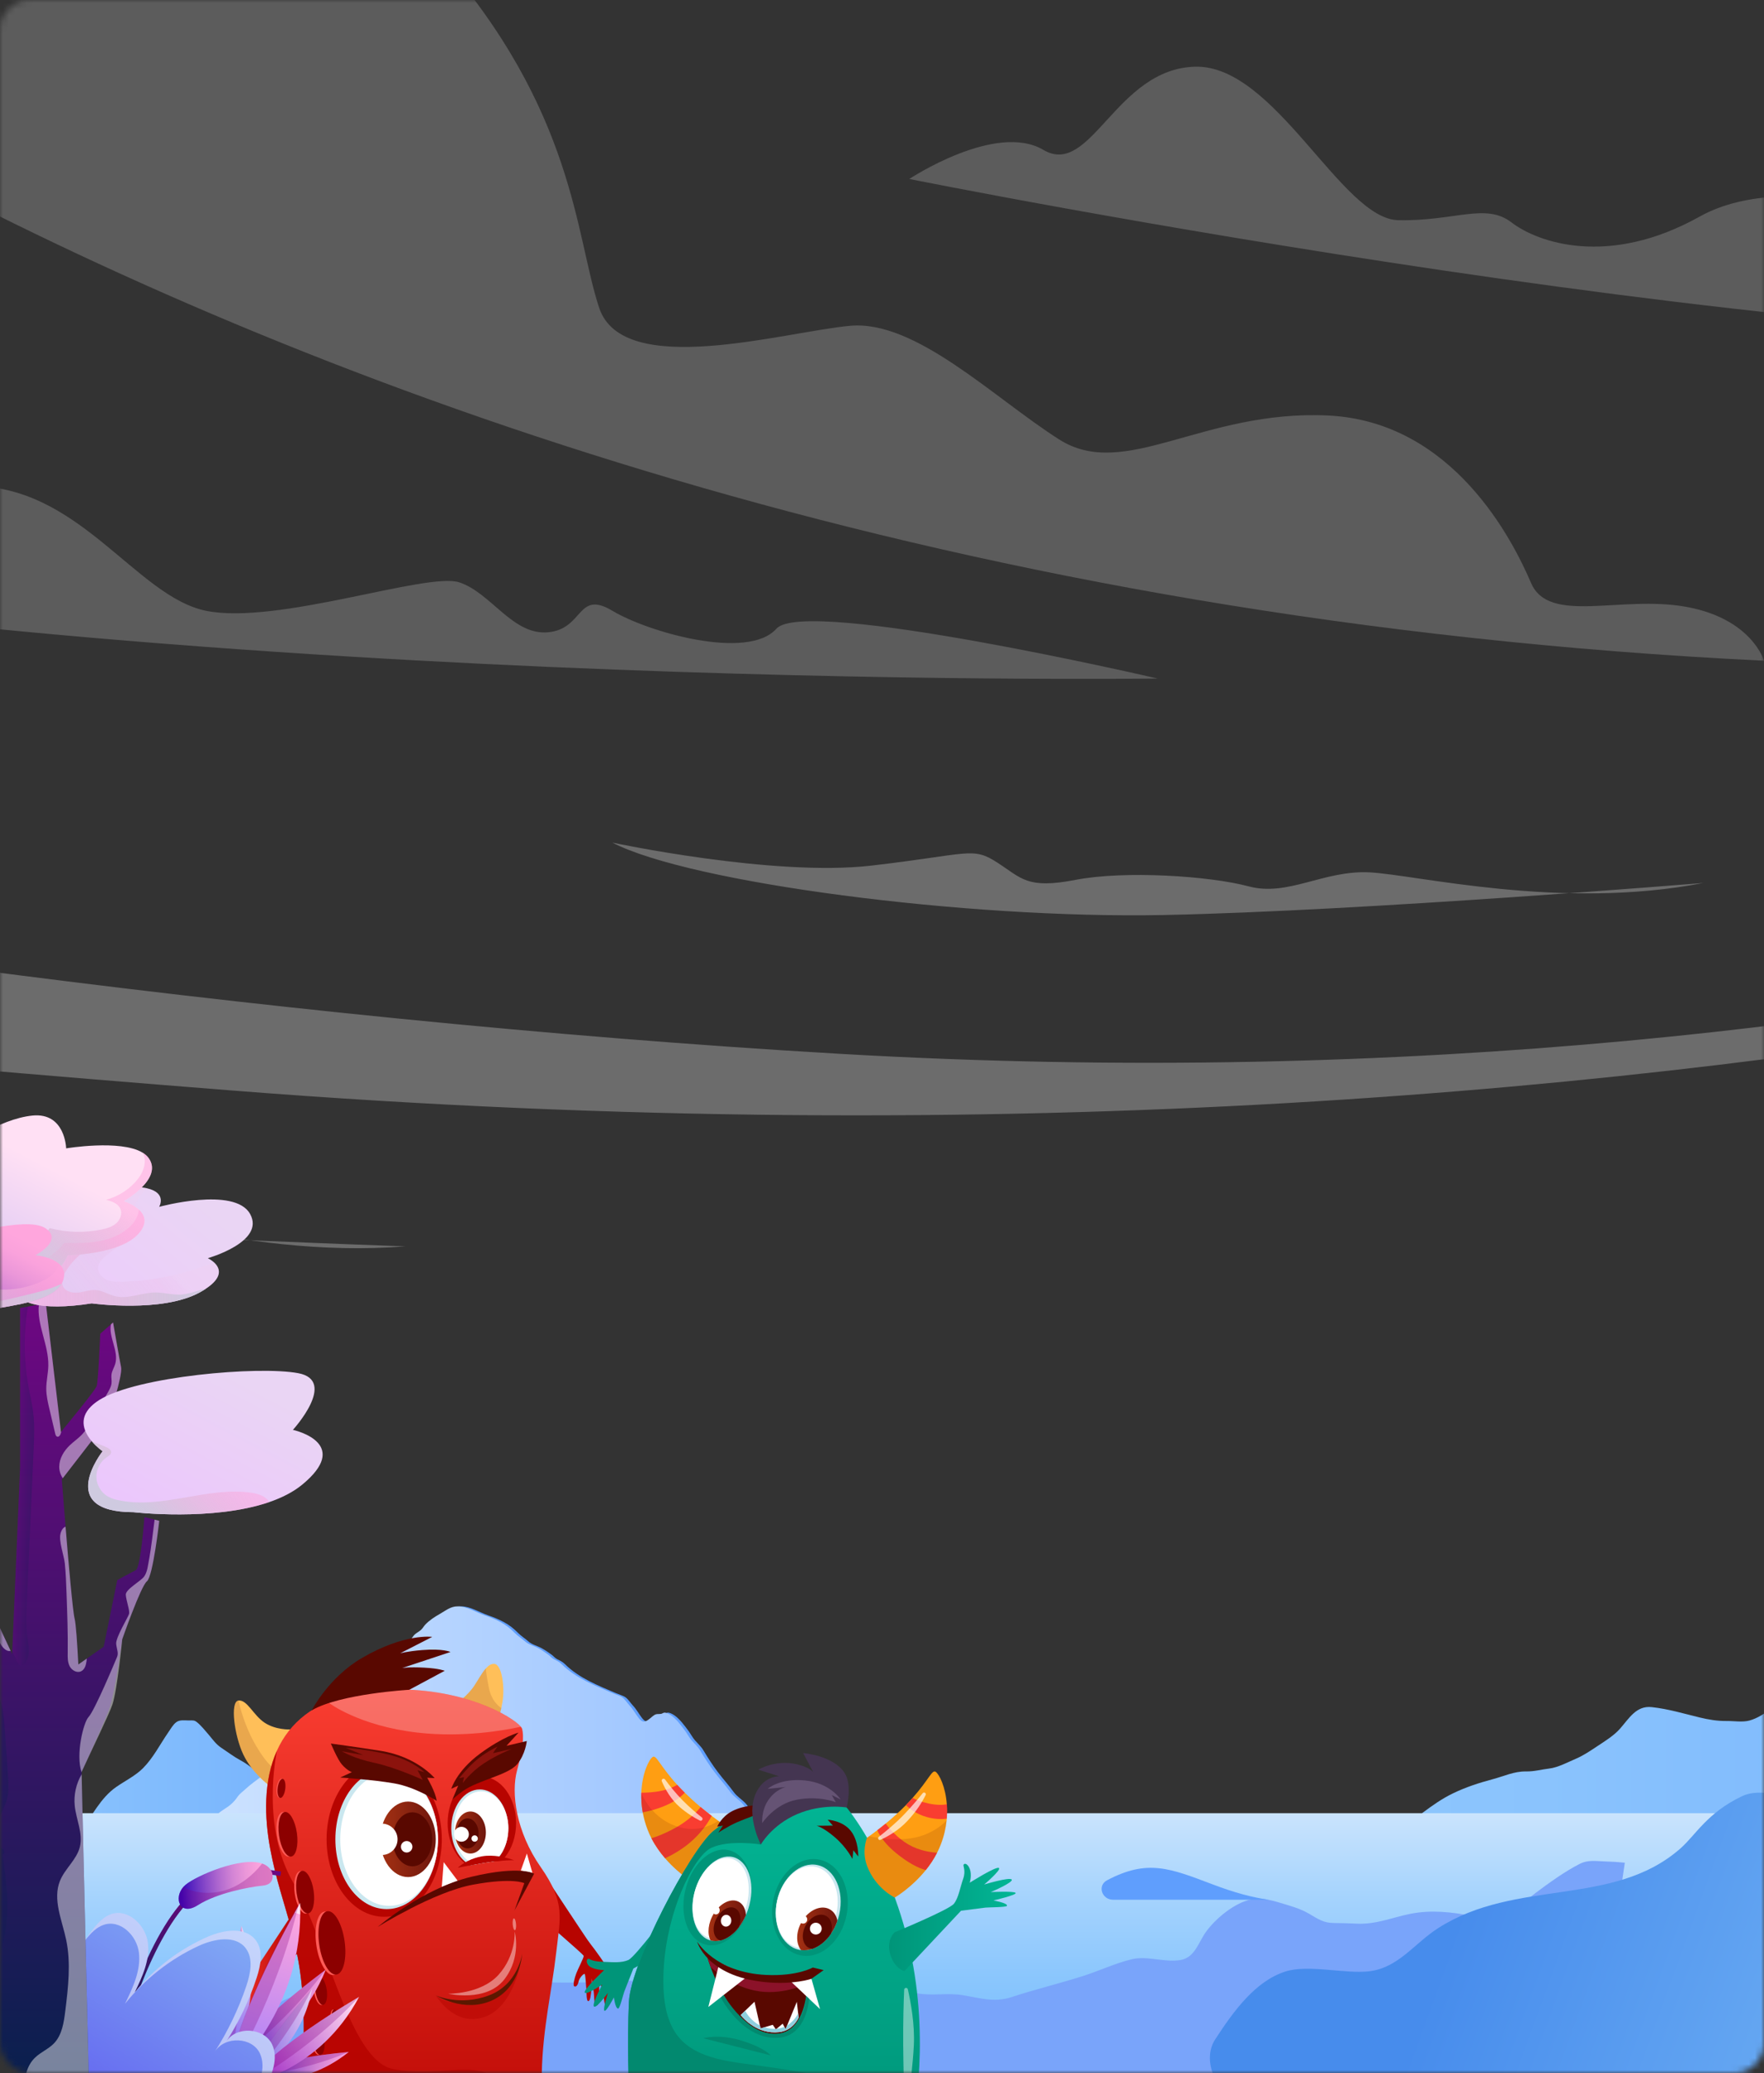 <svg width="291" height="342" viewBox="0 0 291 342" fill="none" xmlns="http://www.w3.org/2000/svg">
<rect x="0" y="0" width="291" height="342" fill="#333333" stroke="none"/>
<mask id="mask0_199_8569" style="mask-type:alpha" maskUnits="userSpaceOnUse" x="0" y="0" width="291" height="342">
<rect width="291" height="342" rx="5" fill="url(#paint0_linear_199_8569)"/>
</mask>
<g mask="url(#mask0_199_8569)">
<path d="M84.956 330.385C84.955 330.387 84.953 330.387 84.951 330.386C84.177 329.758 83.394 329.114 82.6 328.529C81.424 327.657 80.108 327.12 78.862 326.36C76.767 325.079 74.807 323.289 73.094 321.549C71.647 320.079 70.308 318.517 68.885 317.035C68.337 316.464 67.692 316.047 67.183 315.434C66.338 314.415 65.709 313.269 64.972 312.174C62.978 309.222 59.49 307.104 56.681 304.963C54.783 303.516 53 302 51.222 300.41C50.118 299.422 49.011 298.458 47.969 297.404C47.252 296.675 46.438 296.151 45.689 295.468C43.783 293.724 41.943 291.617 39.655 290.39C38.609 289.831 37.583 289.044 36.568 288.376C35.6 287.74 35.125 286.991 34.388 286.127C33.848 285.494 33.15 284.642 32.509 284.125C32.035 283.743 31.815 283.82 31.136 283.824C30.43 283.827 29.651 283.669 29.049 284.132C28.532 284.53 28.107 285.286 27.737 285.822C26.371 287.805 25.291 289.985 23.581 291.706C22.355 292.94 20.618 293.793 19.179 294.792C16.556 296.617 15.194 299.584 13.33 302.054C12.057 303.74 10.853 305.144 8.693 305.291C8.025 305.337 7.373 305.233 6.71 305.341C4.329 305.738 2.84 307.119 0.93 308.477C-0.293 309.349 -1.207 310.187 -1.952 311.51C-2.654 312.76 -3.032 313.806 -4.082 314.805C-5.139 315.808 -5.714 317.039 -6.837 317.965C-7.577 318.578 -8.195 319.315 -8.939 319.917C-10.918 321.514 -13.264 322.595 -15.29 324.138C-16.416 324.998 -17.821 325.743 -18.608 326.962C-19.171 327.834 -19.275 328.822 -20.09 329.539C-20.486 329.89 -20.285 330.38 -19.756 330.38H84.953C84.955 330.38 84.957 330.383 84.956 330.385Z" fill="url(#paint1_linear_199_8569)"/>
<path d="M195.137 318.002C195.137 318.002 195.138 318.003 195.138 318.002C196.122 316.336 197.337 314.832 198.305 313.146C199.161 311.657 199.713 309.902 200.701 308.497C202.503 305.939 207.468 304.392 210.447 304.766C214.741 305.303 219.143 305.283 223.507 305.199C225.775 305.156 228.325 303.551 230.17 302.351C233.364 300.272 236.177 297.559 239.626 295.881C241.794 294.828 243.94 294.133 246.278 293.508C248.106 293.022 249.777 292.208 251.706 292.235C253.172 292.254 254.199 291.919 255.595 291.753C256.988 291.591 258.628 290.715 259.94 290.152C261.278 289.577 262.343 288.836 263.539 288.045C264.778 287.223 266.225 286.332 267.22 285.213C268.721 283.531 269.905 281.339 272.486 281.625C275.268 281.934 277.691 282.678 280.392 283.334C281.85 283.689 283.332 283.932 284.833 283.913C286.017 283.897 287.479 284.152 288.618 283.832C291.164 283.118 293.464 280.795 295.042 278.835C296.627 276.868 297.607 273.434 299.953 272.33C301.566 271.57 303.032 271.898 304.718 272.234C305.204 272.33 306.196 272.539 306.682 272.369C307.376 272.126 307.639 271.165 307.932 270.509C308.402 269.452 308.449 268.411 308.723 267.299C308.981 266.265 309.564 265.428 309.915 264.437C310.378 263.121 310.27 261.72 310.683 260.401C310.845 259.888 311.072 259.51 311.296 259.016C311.443 258.688 311.636 257.851 311.825 257.627C312.616 256.709 314.394 257.071 315.448 257.067C317.045 257.064 318.04 257.175 319.275 258.306C320.564 259.483 320.618 261.524 321.111 263.082C321.517 264.352 321.729 265.563 322.261 266.786C322.828 268.09 323.723 269.101 324.503 270.259C325.768 272.134 326.382 274.271 327.748 276.061C328.488 277.038 328.924 278.033 329.881 278.824C330.765 279.553 331.922 280.19 332.956 280.676C334.665 281.482 336.567 281.555 338.369 282.053C340.337 282.597 342.366 282.929 344.28 283.662C349.631 285.707 353.331 291.02 357.544 294.669C360.187 296.957 362.857 299.176 365.469 301.502C366.831 302.718 368.344 303.617 369.763 304.724C371.037 305.719 372.287 306.881 373.714 307.656C375.527 308.644 377.696 309.346 379.667 309.936C380.624 310.226 381.515 310.141 382.445 310.38C383.425 310.631 384.617 311.163 385.81 311.225C388.46 311.36 390.663 311.121 393.225 312.07C397.654 313.714 401.493 316.97 405.07 319.968C406.586 321.241 408.492 322.422 409.738 323.934C410.849 325.284 411.887 325.836 413.434 326.596C414.503 327.121 415.61 327.696 416.752 328.051C417.574 328.305 418.354 328.251 419.198 328.409C420.121 328.583 420.927 329.154 421.861 329.247H195.608C194.613 329.247 193.736 328.416 193.503 327.449C193.25 326.403 192.921 325.376 192.992 324.293C193.135 322.098 194.029 319.876 195.136 318.002C195.137 318.001 195.137 318.001 195.137 318.002Z" fill="url(#paint2_linear_199_8569)"/>
<path d="M-8.102 332.245C-8.102 332.242 -8.101 332.239 -8.099 332.238C-5.968 330.762 -3.81 329.409 -1.632 328.009C0.003 326.959 1.653 326.001 3.181 324.793C3.816 324.29 4.477 323.835 5.056 323.262C5.556 322.766 5.758 322.26 6.122 321.703C6.662 320.878 7.374 320.249 8.24 319.904C9.379 319.452 10.441 318.917 11.501 318.358C12.468 317.845 13.427 316.919 14.227 316.185C15.172 315.322 16.146 314.395 17.152 313.595C17.955 312.953 18.594 312.112 19.41 311.499C20.371 310.771 21.494 310.319 22.461 309.595C23.609 308.735 24.643 307.951 25.915 307.296C26.98 306.746 27.825 305.788 28.897 305.202C29.396 304.931 29.709 304.564 30.304 304.747C30.895 304.931 31.354 305.506 31.907 305.667C32.264 305.772 33.33 305.898 33.672 305.743C34.136 305.535 34.428 304.086 34.627 303.577C34.861 302.973 34.949 302.344 35.139 301.8C35.262 301.446 35.376 301.155 35.556 300.816C35.724 300.5 35.847 300.08 36.018 299.795C36.53 298.944 37.792 298.381 38.545 297.746C39.073 297.3 39.418 296.898 39.766 296.376C40.028 295.981 40.547 295.599 40.888 295.282C41.925 294.321 43.042 293.518 44.199 292.718C44.942 292.202 45.786 291.902 46.498 291.348C46.9 291.035 47.289 290.7 47.709 290.409C48.272 290.02 48.803 289.6 49.35 289.182C50.283 288.471 51.124 287.74 51.947 286.909C52.987 285.855 54.325 285.289 55.435 284.334C56.017 283.832 56.649 283.398 57.193 282.848C57.708 282.326 58.129 281.732 58.67 281.239C59.84 280.166 61.124 279.142 62.031 277.811C62.316 277.393 62.461 277.08 62.844 276.726C63.195 276.4 63.511 275.999 63.818 275.629C64.134 275.246 64.39 274.822 64.7 274.436C65.187 273.826 65.87 273.428 66.367 272.827C66.813 272.286 67.284 271.843 67.746 271.328C68.166 270.86 68.416 270.253 68.83 269.781C69.169 269.396 69.646 269.212 70.016 268.864C70.288 268.611 70.449 268.286 70.699 268.02C71.395 267.283 72.264 266.727 73.141 266.23C74.14 265.661 74.899 264.994 76.053 265C77.596 265.006 79.044 265.971 80.493 266.474C81.359 266.774 82.264 267.131 83.07 267.571C84.041 268.096 84.68 268.596 85.461 269.383C86.008 269.936 86.631 270.3 87.181 270.8C87.741 271.309 88.655 271.518 89.328 271.888C89.885 272.194 90.486 272.599 90.998 272.975C91.317 273.209 91.536 273.513 91.899 273.706C92.418 273.978 92.778 274.117 93.202 274.538C95.568 276.884 98.749 278.086 101.702 279.363C102.155 279.559 102.806 279.727 103.192 280.008C103.666 280.353 104.008 280.938 104.406 281.359C105.001 281.988 105.396 282.763 105.924 283.439C106.534 284.221 106.942 284.145 107.689 283.566C108.005 283.322 108.41 282.892 108.792 282.798C109.077 282.725 109.349 282.813 109.637 282.731C109.912 282.652 109.975 282.488 110.336 282.548C110.658 282.601 111.088 282.854 111.351 283.047C112.176 283.655 112.884 284.622 113.488 285.425C113.899 285.969 114.209 286.599 114.655 287.114C115.089 287.617 115.661 288.123 116.018 288.721C116.752 289.944 117.533 291.178 118.444 292.376C119.288 293.489 120.218 294.508 121.034 295.633C121.555 296.354 122.362 296.835 122.969 297.474C123.507 298.04 123.791 298.799 124.275 299.406C125.11 300.453 126.074 301.591 127.014 302.439C127.403 302.79 127.747 303.21 128.139 303.552C128.566 303.925 129.158 304.086 129.613 304.431C130.799 305.326 131.852 306.195 133.171 306.916C135.46 308.166 138.022 309.244 139.799 311.217C140.558 312.058 141.269 312.956 141.974 313.845C142.749 314.819 143.255 315.926 144.239 316.691C144.881 317.191 145.393 317.868 146.035 318.377C146.743 318.936 147.452 319.487 148.094 320.148C148.935 321.02 149.757 321.912 150.674 322.725C151.243 323.231 151.857 323.693 152.54 324.031C153.586 324.549 154.162 325.312 155.044 326.048C155.784 326.665 156.654 327.136 157.445 327.69C158.447 328.392 159.459 329.094 160.515 329.714C161.685 330.397 162.862 330.887 164.161 331.244C165.094 331.5 165.885 331.902 166.767 332.297C168.845 333.23 170.821 334.144 172.282 335.981C172.649 336.44 173.044 336.939 173.36 337.43C173.987 338.4 174.704 339.238 175.432 340.165C175.982 340.864 176.894 341.912 177.784 342.423C177.853 342.463 177.82 342.6 177.74 342.6H-16.362C-15.627 342.6 -17.05 343.535 -17.415 342.896C-17.861 342.117 -18.125 341.276 -17.94 340.295C-17.725 339.159 -16.821 338.657 -15.92 338.084C-14.626 337.262 -13.687 336.101 -12.485 335.165C-11.098 334.088 -9.547 333.251 -8.106 332.252C-8.104 332.251 -8.102 332.248 -8.102 332.245Z" fill="#5F9EFD"/>
<path d="M-8.65 332.245C-8.65 332.242 -8.649 332.239 -8.646 332.238C-6.516 330.762 -4.358 329.409 -2.18 328.009C-0.545 326.959 1.106 326.001 2.633 324.793C3.269 324.29 3.93 323.835 4.508 323.262C5.008 322.766 5.21 322.26 5.574 321.703C6.115 320.878 6.826 320.249 7.693 319.904C8.831 319.452 9.894 318.917 10.953 318.358C11.921 317.845 12.879 316.919 13.679 316.185C14.624 315.322 15.598 314.395 16.604 313.595C17.407 312.953 18.046 312.112 18.862 311.499C19.823 310.771 20.946 310.319 21.914 309.595C23.061 308.735 24.096 307.951 25.367 307.296C26.433 306.746 27.277 305.788 28.349 305.202C28.849 304.931 29.162 304.564 29.756 304.747C30.348 304.931 30.806 305.506 31.359 305.667C31.717 305.772 32.782 305.898 33.124 305.743C33.589 305.535 33.88 304.086 34.079 303.577C34.313 302.973 34.401 302.344 34.591 301.8C34.715 301.446 34.828 301.155 35.009 300.816C35.176 300.5 35.3 300.08 35.47 299.795C35.983 298.944 37.244 298.381 37.997 297.746C38.525 297.3 38.87 296.898 39.218 296.376C39.48 295.981 39.999 295.599 40.34 295.282C41.378 294.321 42.494 293.518 43.651 292.718C44.394 292.202 45.239 291.902 45.95 291.348C46.352 291.035 46.741 290.7 47.161 290.409C47.724 290.02 48.256 289.6 48.803 289.182C49.736 288.471 50.577 287.74 51.399 286.909C52.439 285.855 53.777 285.289 54.887 284.334C55.469 283.832 56.101 283.398 56.645 282.848C57.161 282.326 57.581 281.732 58.122 281.239C59.292 280.166 60.576 279.142 61.484 277.811C61.768 277.393 61.914 277.08 62.296 276.726C62.647 276.4 62.964 275.999 63.27 275.629C63.587 275.246 63.843 274.822 64.153 274.436C64.639 273.826 65.323 273.428 65.819 272.827C66.265 272.286 66.736 271.843 67.198 271.328C67.618 270.86 67.868 270.253 68.282 269.781C68.621 269.396 69.098 269.212 69.468 268.864C69.74 268.611 69.902 268.286 70.151 268.02C70.847 267.283 71.717 266.727 72.593 266.23C73.592 265.661 74.351 264.994 75.505 265C77.048 265.006 78.497 265.971 79.945 266.474C80.812 266.774 81.716 267.131 82.522 267.571C83.493 268.096 84.132 268.596 84.913 269.383C85.46 269.936 86.083 270.3 86.633 270.8C87.193 271.309 88.107 271.518 88.781 271.888C89.337 272.194 89.938 272.599 90.45 272.975C90.77 273.209 90.988 273.513 91.352 273.706C91.87 273.978 92.231 274.117 92.654 274.538C95.02 276.884 98.201 278.086 101.155 279.363C101.607 279.559 102.258 279.727 102.644 280.008C103.119 280.353 103.46 280.938 103.859 281.359C104.453 281.988 104.848 282.763 105.376 283.439C105.987 284.221 106.395 284.145 107.141 283.566C107.457 283.322 107.862 282.892 108.245 282.798C108.529 282.725 108.801 282.813 109.089 282.731C109.364 282.652 109.427 282.488 109.788 282.548C110.11 282.601 110.54 282.854 110.803 283.047C111.628 283.655 112.337 284.622 112.941 285.425C113.352 285.969 113.662 286.599 114.108 287.114C114.541 287.617 115.113 288.123 115.471 288.721C116.204 289.944 116.985 291.178 117.896 292.376C118.74 293.489 119.67 294.508 120.486 295.633C121.008 296.354 121.814 296.835 122.421 297.474C122.959 298.04 123.243 298.799 123.727 299.406C124.562 300.453 125.527 301.591 126.466 302.439C126.855 302.79 127.2 303.21 127.592 303.552C128.019 303.925 128.61 304.086 129.065 304.431C130.251 305.326 131.304 306.195 132.623 306.916C134.912 308.166 137.474 309.244 139.251 311.217C140.01 312.058 140.722 312.956 141.427 313.845C142.202 314.819 142.707 315.926 143.691 316.691C144.333 317.191 144.845 317.868 145.487 318.377C146.195 318.936 146.904 319.487 147.546 320.148C148.387 321.02 149.209 321.912 150.126 322.725C150.695 323.231 151.309 323.693 151.992 324.031C153.039 324.549 153.614 325.312 154.497 326.048C155.237 326.665 156.106 327.136 156.897 327.69C157.899 328.392 158.911 329.094 159.967 329.714C161.137 330.397 162.314 330.887 163.614 331.244C164.546 331.5 165.337 331.902 166.219 332.297C168.297 333.23 170.273 334.144 171.734 335.981C172.101 336.44 172.496 336.939 172.813 337.43C173.439 338.4 174.157 339.238 174.884 340.165C175.434 340.864 176.346 341.912 177.236 342.423C177.305 342.463 177.272 342.6 177.192 342.6H-16.91C-16.174 342.6 -17.597 343.535 -17.963 342.896C-18.409 342.117 -18.673 341.276 -18.488 340.295C-18.273 339.159 -17.369 338.657 -16.467 338.084C-15.174 337.262 -14.235 336.101 -13.033 335.165C-11.646 334.088 -10.095 333.251 -8.654 332.252C-8.652 332.251 -8.65 332.248 -8.65 332.245Z" fill="url(#paint3_linear_199_8569)"/>
<path d="M346.207 299.126H-44C-46.761 299.126 -49 301.364 -49 304.126V342.06C-49 344.821 -46.761 347.06 -44 347.06H346.207C348.969 347.06 351.207 344.821 351.207 342.06V304.126C351.207 301.364 348.969 299.126 346.207 299.126Z" fill="url(#paint4_linear_199_8569)"/>
<path d="M268.032 307.291C266.963 307.179 265.891 307.113 264.814 307.083C263.267 307.04 261.986 306.778 260.601 307.484C258.105 308.757 255.601 310.586 253.359 312.249C251.646 313.518 249.829 315.679 247.695 316.257C246.291 316.639 244.281 316.381 242.853 316.092C239.532 315.412 236.021 315.046 232.66 315.725C229.635 316.335 227.004 317.488 223.879 317.349C222.629 317.295 221.371 317.245 220.121 317.241C218.311 317.237 217.509 316.616 215.973 315.721C214.418 314.814 212.79 314.398 211.077 313.877C209.657 313.445 207.933 313.047 206.432 313.341C203.685 313.877 200.544 316.485 198.939 318.704C197.736 320.37 197.122 322.924 194.78 323.341C192.176 323.804 189.275 322.6 186.693 323.221C183.943 323.881 181.234 325.178 178.526 326.03C174.664 327.246 170.728 328.195 166.882 329.46C163.961 330.421 161.557 329.576 158.706 329.128C156.268 328.743 153.71 329.29 151.264 328.831C146.757 327.986 142.324 326.277 137.864 325.162C134.372 324.29 130.572 323.573 126.972 323.495C126.012 323.476 124.789 323.218 123.851 323.434C122.813 323.673 121.984 324.603 121.05 325.089C118.878 326.212 116.231 326.227 113.885 326.806C109.923 327.786 105.459 326.478 101.412 326.794C93.205 327.438 84.883 326.794 76.627 326.528C73.702 326.435 70.735 326.177 67.807 326.215C66.074 326.239 64.4 326.694 62.668 326.682C59.832 326.659 57.15 326.185 54.43 327.219C52.729 327.867 51.159 328.669 49.388 329.125C48.122 329.452 46.756 329.777 45.784 330.718C44.306 332.153 44.426 334.468 44.052 336.347C43.787 337.681 43.368 338.969 42.904 340.244C41.873 343.084 43.653 346.009 46.642 346.45L166.789 364.157L254.767 366.977C257.307 367.059 259.503 365.222 259.874 362.709L268.039 307.299C268.039 307.295 268.036 307.291 268.032 307.291Z" fill="#79A4FA"/>
<path d="M209.342 313.404C209.342 313.405 209.341 313.405 209.34 313.405C206.64 313.046 203.631 312.228 200.058 310.874C193.06 308.227 189.317 306.645 182.627 310.191C180.984 311.061 181.762 313.401 183.622 313.401H209.341C209.342 313.401 209.343 313.403 209.342 313.404Z" fill="#5F9EFD"/>
<path d="M398.216 267.812C398.216 267.812 398.215 267.812 398.215 267.812C389.657 264.837 370.39 261.358 361.397 265.008C354.988 267.608 353.287 275.506 348.892 279.912C340.262 288.566 331.345 286.953 317.749 286.602C306.826 286.32 308.513 290.105 300.997 295.345C297.054 298.095 291.44 294.372 287.346 296.332C281.563 299.102 279.75 302.725 277.165 304.982C266.053 314.697 250.068 309.848 237.225 318.096C233.324 320.6 230.723 324.586 225.951 325.195C221.988 325.701 215.815 324.011 211.996 325.257C207.127 326.843 203.571 331.638 200.437 336.482C197.999 340.252 201.172 346.527 205.662 346.527H391.318C394.177 346.527 396.454 344.135 396.312 341.28C396.156 338.12 395.999 334.96 395.843 331.801L398.219 267.813C398.219 267.811 398.218 267.811 398.216 267.812Z" fill="url(#paint5_linear_199_8569)"/>
<path d="M47.855 285.308L45.333 291.813L44.305 294.465C44.305 294.465 41.626 292.543 40.144 289.455C38.667 286.371 37.911 280.698 39.343 280.538C39.348 280.533 39.352 280.533 39.357 280.533C40.807 280.409 41.782 282.958 43.646 284.191C45.506 285.424 47.86 285.308 47.86 285.308H47.855Z" fill="#FFBF59"/>
<path opacity="0.13" d="M45.333 291.813L44.305 294.465C44.305 294.465 41.626 292.543 40.144 289.455C38.667 286.371 37.911 280.698 39.343 280.538C39.575 281.588 40.385 284.845 42.218 287.964C43.846 290.736 44.892 291.564 45.337 291.813H45.333Z" fill="#590800"/>
<path d="M82.901 280.703C82.829 281.116 82.763 281.472 82.7 281.784C82.585 282.322 82.478 282.718 82.393 282.999C82.246 283.479 82.153 283.63 82.153 283.63L74.62 281.624C74.62 281.624 74.896 281.423 75.31 281.09C76.128 280.436 77.472 279.265 78.211 278.144C78.878 277.134 79.488 275.986 80.142 275.247C80.573 274.758 81.032 274.451 81.535 274.486C82.803 274.571 83.301 278.353 82.901 280.707V280.703Z" fill="#FFBF59"/>
<path opacity="0.13" d="M82.7 281.779C82.585 282.318 82.478 282.714 82.393 282.994L75.31 281.081C76.128 280.427 77.472 279.256 78.211 278.135C78.878 277.125 79.488 275.977 80.142 275.238C80.191 275.817 80.329 276.898 80.671 278.544C81.076 280.476 82.149 281.414 82.7 281.779Z" fill="#590800"/>
<path d="M90.714 310.671C90.714 310.671 96.045 318.756 96.886 319.975C97.727 321.194 98.181 321.545 100.299 324.789C101.429 326.525 101.687 328.803 101.344 328.927C101.002 329.052 100.81 327.668 100.463 326.974C100.116 326.28 99.658 325.728 99.658 325.728C99.658 325.728 99.974 326.36 100.303 328.282C100.632 330.204 100.352 330.948 100.005 330.93C99.658 330.912 99.72 329.746 99.391 328.376C99.062 327.005 98.572 326.089 98.572 326.089C98.572 326.089 98.87 326.734 98.839 328.451C98.808 330.169 98.777 330.863 98.368 330.845C97.958 330.827 98.052 329.172 97.927 328.496C97.802 327.819 97.629 326.369 97.629 326.369C97.629 326.369 97.647 327.584 97.549 328.34C97.451 329.097 97.406 330.058 97.059 330.12C96.712 330.182 96.775 328.687 96.712 327.993C96.65 327.299 96.588 325.755 96.445 325.644C96.303 325.532 95.578 326.275 95.453 326.872C95.328 327.472 95.044 327.833 94.746 327.69C94.447 327.548 94.777 326.333 95.061 325.564C95.346 324.789 96.338 322.929 96.29 322.662C96.241 322.395 89.161 316.331 89.161 316.331C89.161 316.331 89.433 311.36 90.728 310.662L90.714 310.671Z" fill="#B70400"/>
<path d="M47.771 316.411C47.771 316.411 42.44 324.496 41.599 325.715C40.758 326.934 40.304 327.285 38.187 330.529C37.056 332.265 36.798 334.543 37.141 334.667C37.488 334.792 37.675 333.408 38.022 332.714C38.369 332.02 38.827 331.468 38.827 331.468C38.827 331.468 38.511 332.1 38.182 334.022C37.853 335.944 38.133 336.688 38.48 336.67C38.827 336.652 38.765 335.486 39.094 334.116C39.423 332.745 39.913 331.829 39.913 331.829C39.913 331.829 39.615 332.474 39.646 334.191C39.677 335.909 39.708 336.603 40.118 336.585C40.527 336.567 40.434 334.912 40.558 334.236C40.683 333.559 40.856 332.109 40.856 332.109C40.856 332.109 40.838 333.324 40.936 334.08C41.03 334.836 41.079 335.798 41.426 335.86C41.773 335.922 41.711 334.427 41.773 333.733C41.835 333.039 41.898 331.495 42.04 331.384C42.182 331.272 42.907 332.015 43.032 332.612C43.157 333.212 43.441 333.573 43.74 333.43C44.038 333.288 43.708 332.073 43.424 331.303C43.139 330.529 42.147 328.669 42.196 328.402C42.245 328.135 49.324 322.071 49.324 322.071C49.324 322.071 49.052 317.1 47.758 316.402L47.771 316.411Z" fill="url(#paint6_linear_199_8569)"/>
<path opacity="0.5" d="M48.496 319.094L42.209 328.411L49.19 322.182L48.496 319.094Z" fill="#B70400"/>
<path d="M91.729 322.306C91.057 328.273 89.544 334.578 89.379 341.894C89.206 349.209 84.249 355.683 84.249 355.683H82.202C82.202 355.683 82.202 355.634 82.193 355.541C82.14 354.7 81.726 350.277 79.376 346.935C76.773 343.237 64.995 346.014 62.308 348.532C59.62 351.051 55.331 357.863 55.331 357.863L54.076 358.535C54.076 358.535 50.036 350.045 50.116 335.166C50.2 320.286 46.503 315.409 44.567 304.931C43.633 299.871 43.424 293.798 45.706 288.774C45.711 288.77 45.706 288.765 45.706 288.765C45.711 288.756 45.715 288.752 45.715 288.739C47.726 284.338 51.655 280.743 58.699 279.345C59.816 279.123 61.004 278.958 62.281 278.851C62.77 278.811 63.269 278.776 63.785 278.754C76.079 278.211 84.476 283.105 85.922 284.858C86.042 285.005 86.118 285.13 86.14 285.228C86.434 286.487 86.313 288.36 85.299 292.058C84.289 295.756 85.094 302.127 89.21 308.032C93.331 313.932 92.409 316.335 91.733 322.302L91.729 322.306Z" fill="url(#paint7_linear_199_8569)"/>
<path d="M63.38 316.215C68.629 316.215 72.885 310.491 72.885 303.431C72.885 296.371 68.629 290.647 63.38 290.647C58.131 290.647 53.876 296.371 53.876 303.431C53.876 310.491 58.131 316.215 63.38 316.215Z" fill="#B70400"/>
<path d="M85.139 300.748C85.139 302.964 84.44 304.962 83.319 306.359C83.145 306.573 82.963 306.777 82.772 306.955C82.474 306.982 82.144 307.013 81.793 307.053C81.699 307.062 81.606 307.075 81.508 307.084H81.504C81.01 307.147 80.471 307.227 79.902 307.325C79.381 307.414 78.918 307.498 78.496 307.574C78.229 307.623 77.979 307.667 77.748 307.712C77.592 307.738 77.45 307.765 77.316 307.792C77.081 307.663 76.849 307.503 76.627 307.325C74.963 305.999 73.846 303.551 73.846 300.748C73.846 296.534 76.377 293.113 79.492 293.113C82.607 293.113 85.139 296.53 85.139 300.748Z" fill="#B70400"/>
<path d="M63.785 314.947C68.457 314.947 72.244 309.791 72.244 303.431C72.244 297.071 68.457 291.916 63.785 291.916C59.114 291.916 55.326 297.071 55.326 303.431C55.326 309.791 59.114 314.947 63.785 314.947Z" fill="#CAE7EF"/>
<path d="M64.186 314.404C68.636 314.404 72.244 309.491 72.244 303.431C72.244 297.371 68.636 292.458 64.186 292.458C59.735 292.458 56.127 297.371 56.127 303.431C56.127 309.491 59.735 314.404 64.186 314.404Z" fill="white"/>
<path d="M67.314 309.661C69.84 309.661 71.888 306.872 71.888 303.431C71.888 299.991 69.84 297.202 67.314 297.202C64.787 297.202 62.739 299.991 62.739 303.431C62.739 306.872 64.787 309.661 67.314 309.661Z" fill="url(#paint8_linear_199_8569)"/>
<path d="M71.3 303.431C71.3 305.892 69.837 307.885 68.03 307.885C66.223 307.885 64.76 305.892 64.76 303.431C64.76 300.97 66.223 298.977 68.03 298.977C69.837 298.977 71.3 300.97 71.3 303.431Z" fill="#590800"/>
<path d="M62.998 306.016C64.425 306.016 65.583 304.859 65.583 303.431C65.583 302.003 64.425 300.846 62.998 300.846C61.57 300.846 60.412 302.003 60.412 303.431C60.412 304.859 61.57 306.016 62.998 306.016Z" fill="white"/>
<path d="M67.087 305.611C67.61 305.611 68.034 305.187 68.034 304.664C68.034 304.14 67.61 303.716 67.087 303.716C66.563 303.716 66.139 304.14 66.139 304.664C66.139 305.187 66.563 305.611 67.087 305.611Z" fill="white"/>
<path d="M83.857 301.625C83.857 302.154 83.808 302.67 83.715 303.16C83.501 304.37 83.034 305.447 82.393 306.27C82.162 306.573 81.904 306.844 81.628 307.075C81.539 307.084 81.445 307.098 81.352 307.107H81.348C80.863 307.169 80.338 307.245 79.777 307.338C79.27 307.422 78.811 307.503 78.402 307.578C78.139 307.623 77.899 307.667 77.672 307.707C77.374 307.569 77.085 307.4 76.818 307.187C75.398 306.083 74.446 304.001 74.446 301.616C74.446 298.074 76.551 295.204 79.154 295.204C81.356 295.204 83.203 297.268 83.715 300.058C83.813 300.552 83.862 301.077 83.862 301.616L83.857 301.625Z" fill="#CAE7EF"/>
<path d="M83.857 301.625C83.857 302.154 83.808 302.67 83.715 303.16C83.484 304.383 82.976 305.456 82.296 306.257C82.006 306.59 81.69 306.875 81.348 307.111H81.343C80.858 307.173 80.333 307.249 79.772 307.342C79.265 307.427 78.807 307.507 78.398 307.583C77.979 307.463 77.583 307.253 77.223 306.982C76.159 306.19 75.359 304.828 75.038 303.2C74.985 302.919 74.94 302.63 74.918 302.332C74.896 302.096 74.887 301.865 74.887 301.625C74.887 298.256 76.894 295.52 79.372 295.52C81.45 295.52 83.199 297.446 83.71 300.063C83.808 300.557 83.857 301.082 83.857 301.62V301.625Z" fill="white"/>
<path d="M80.151 302.31C80.151 304.223 79.012 305.776 77.606 305.776C76.199 305.776 75.06 304.223 75.06 302.31C75.06 300.397 76.199 298.844 77.606 298.844C79.012 298.844 80.151 300.397 80.151 302.31Z" fill="url(#paint9_linear_199_8569)"/>
<path d="M78.954 302.457C78.954 303.827 78.139 304.935 77.134 304.935C76.128 304.935 75.314 303.827 75.314 302.457C75.314 301.086 76.128 299.978 77.134 299.978C78.139 299.978 78.954 301.086 78.954 302.457Z" fill="#590800"/>
<path d="M77.347 302.599C77.347 303.275 76.796 303.827 76.119 303.827C75.443 303.827 74.891 303.275 74.891 302.599C74.891 301.923 75.443 301.371 76.119 301.371C76.796 301.371 77.347 301.923 77.347 302.599Z" fill="white"/>
<path d="M78.825 303.302C78.825 303.591 78.589 303.827 78.3 303.827C78.01 303.827 77.775 303.591 77.775 303.302C77.775 303.013 78.01 302.777 78.3 302.777C78.589 302.777 78.825 303.013 78.825 303.302Z" fill="white"/>
<path d="M74.446 295.097C74.446 295.097 75.318 292.165 79.154 289.326C82.99 286.487 85.544 285.828 85.544 285.828L83.559 288.004L86.901 287.217C86.901 287.217 86.692 289.419 85.303 291.052C83.768 292.859 78.958 293.633 76.351 295.471C75.332 296.192 74.638 296.864 74.638 296.864L75.585 294.576L74.451 295.097H74.446Z" fill="#590800"/>
<path d="M72.035 297.086C72.035 297.086 68.609 294.83 65.044 294.207C61.48 293.584 56.127 293.237 56.127 293.237L58.045 292.356C58.045 292.356 57.32 292.125 56.408 291.097C55.696 290.296 54.579 287.631 54.579 287.631C54.579 287.631 58.414 288.151 62.739 288.828C68.764 289.771 71.697 293.335 71.697 293.335L70.468 293.273C70.468 293.273 71.866 295.635 72.035 297.086Z" fill="#590800"/>
<path opacity="0.88" d="M82.189 355.541C82.135 354.7 81.722 350.277 79.372 346.935C76.769 343.237 64.991 346.014 62.303 348.532C59.616 351.051 55.326 357.863 55.326 357.863L54.072 358.535C54.072 358.535 50.031 350.045 50.111 335.166C50.196 320.286 46.498 315.41 44.563 304.931C43.628 299.871 43.419 293.798 45.702 288.774C45.542 289.522 43.059 301.509 48.429 310.666C53.978 320.117 57.627 339.793 64.751 341.306C71.883 342.819 78.273 339.793 81.971 342.988C85.668 346.183 82.184 355.545 82.184 355.545L82.189 355.541Z" fill="#B70400"/>
<path opacity="0.5" d="M71.888 329.177C71.888 329.177 74.05 332.865 77.521 333.066C84.08 333.444 85.775 324.295 85.775 324.295C85.775 324.295 84.623 329.533 77.267 330.418C73.592 330.859 71.888 329.177 71.888 329.177Z" fill="#B70400"/>
<path d="M71.888 329.177C71.888 329.177 75.83 331.005 80.667 329.177C85.504 327.348 86.135 322.302 86.135 322.302C86.135 322.302 85.882 327.837 81.219 329.986C76.551 332.136 71.888 329.172 71.888 329.172V329.177Z" fill="#5B1800"/>
<path opacity="0.43" d="M73.908 328.905C73.908 328.905 79.287 329.03 82.229 325.795C85.17 322.56 84.903 318.627 84.903 318.627C84.903 318.627 86.082 322.8 83.199 326.538C80.244 330.369 73.908 328.905 73.908 328.905Z" fill="white"/>
<path opacity="0.43" d="M85.13 317.43C85.174 317.968 85.085 318.413 84.934 318.426C84.783 318.44 84.627 318.012 84.582 317.474C84.538 316.936 84.627 316.491 84.778 316.477C84.93 316.464 85.085 316.891 85.13 317.43Z" fill="white"/>
<path d="M72.88 311.289L73.192 307.196L75.501 310.27L72.88 311.289Z" fill="white"/>
<path d="M85.909 308.597L86.914 305.776L87.835 308.98L85.909 308.597Z" fill="white"/>
<path d="M62.303 317.892C62.303 317.892 69.659 311.547 77.77 309.612C85.882 307.676 88.111 309.109 88.111 309.109L84.876 315.16L86.496 310.671C86.496 310.671 84.623 309.696 78.024 310.915C71.519 312.117 62.303 317.892 62.303 317.892Z" fill="#590800"/>
<path d="M75.75 293.348C75.75 293.348 76.929 291.862 78.273 290.639C79.897 289.157 82.055 288.147 82.055 288.147L81.326 289.224L84.458 288.507C84.458 288.507 82.073 289.419 79.813 290.914C77.677 292.325 76.346 294.14 76.346 294.14L76.538 293.175L75.755 293.348H75.75Z" fill="#8C130D"/>
<path d="M69.997 292.356C69.997 292.356 68.257 290.607 64.76 289.624C61.262 288.641 57.031 288.343 57.031 288.343L59.932 289.539L56.399 288.908C56.399 288.908 58.227 290.065 61.778 290.821C65.329 291.577 69.743 293.629 69.743 293.629L68.88 292.04L69.992 292.356H69.997Z" fill="#8C130D"/>
<path d="M84.792 306.884C84.792 306.884 83.964 306.862 82.589 306.982C82.295 307.009 81.975 307.035 81.632 307.08C81.543 307.089 81.45 307.102 81.357 307.111H81.352C80.867 307.173 80.342 307.249 79.781 307.342C79.274 307.427 78.816 307.507 78.406 307.583C78.144 307.627 77.904 307.672 77.677 307.712C77.525 307.738 77.383 307.761 77.254 307.787C76.057 308.01 75.519 308.126 75.519 308.126C75.519 308.126 75.888 307.756 76.578 307.338C76.653 307.293 76.733 307.24 76.827 307.191C76.951 307.12 77.089 307.049 77.236 306.978C77.85 306.675 78.624 306.395 79.537 306.234C80.48 306.074 81.459 306.123 82.309 306.248C82.34 306.252 82.376 306.257 82.407 306.261C82.665 306.301 82.905 306.346 83.132 306.399C84.124 306.613 84.801 306.88 84.801 306.88L84.792 306.884Z" fill="#B70400"/>
<path d="M51.428 311.988C51.704 313.923 51.3 315.588 50.525 315.694C49.751 315.806 48.897 314.324 48.621 312.388C48.345 310.453 48.75 308.789 49.524 308.682C50.298 308.571 51.153 310.052 51.428 311.988Z" fill="#FF5B57"/>
<path d="M51.74 311.943C52.016 313.879 51.611 315.543 50.837 315.65C50.062 315.761 49.208 314.279 48.932 312.344C48.657 310.408 49.061 308.744 49.836 308.637C50.61 308.526 51.464 310.008 51.74 311.943Z" fill="#8C0000"/>
<path d="M53.658 328.296C53.84 329.582 53.573 330.681 53.062 330.756C52.545 330.832 51.98 329.849 51.798 328.563C51.615 327.277 51.882 326.178 52.394 326.102C52.91 326.026 53.475 327.01 53.658 328.296Z" fill="#FF5B57"/>
<path d="M53.903 328.282C54.085 329.568 53.818 330.667 53.306 330.743C52.79 330.818 52.225 329.835 52.043 328.549C51.86 327.263 52.127 326.164 52.639 326.089C53.155 326.013 53.72 326.996 53.903 328.282Z" fill="#8C0000"/>
<path d="M53.239 336.536C53.422 337.822 53.155 338.921 52.643 338.997C52.127 339.073 51.562 338.089 51.38 336.803C51.197 335.517 51.464 334.418 51.976 334.343C52.492 334.267 53.057 335.25 53.239 336.536Z" fill="#FF5B57"/>
<path d="M53.484 336.536C53.667 337.822 53.4 338.921 52.888 338.997C52.372 339.073 51.807 338.089 51.624 336.803C51.442 335.517 51.709 334.418 52.221 334.343C52.737 334.267 53.302 335.25 53.484 336.536Z" fill="#8C0000"/>
<path d="M55.811 332.99C55.936 333.858 55.754 334.601 55.407 334.65C55.059 334.699 54.677 334.036 54.552 333.168C54.428 332.3 54.61 331.557 54.957 331.508C55.304 331.459 55.687 332.122 55.811 332.99Z" fill="#FF5B57"/>
<path d="M55.976 332.99C56.101 333.858 55.918 334.601 55.571 334.65C55.224 334.699 54.841 334.036 54.717 333.168C54.592 332.3 54.775 331.557 55.122 331.508C55.469 331.459 55.851 332.122 55.976 332.99Z" fill="#8C0000"/>
<path d="M46.903 295.07C46.797 295.938 46.423 296.61 46.076 296.565C45.728 296.521 45.533 295.782 45.644 294.91C45.755 294.038 46.125 293.371 46.472 293.415C46.819 293.46 47.014 294.198 46.903 295.07Z" fill="#FF5B57"/>
<path d="M47.059 295.11C46.952 295.978 46.578 296.65 46.231 296.605C45.884 296.561 45.688 295.822 45.8 294.95C45.911 294.078 46.28 293.411 46.627 293.455C46.974 293.5 47.17 294.238 47.059 295.11Z" fill="#8C0000"/>
<path d="M56.368 320.286C56.781 323.17 56.181 325.644 55.024 325.808C53.867 325.973 52.599 323.77 52.185 320.883C51.771 317.999 52.372 315.525 53.529 315.361C54.686 315.196 55.954 317.399 56.368 320.286Z" fill="#FF5B57"/>
<path d="M56.844 320.22C57.258 323.103 56.657 325.577 55.5 325.741C54.343 325.906 53.075 323.704 52.661 320.816C52.247 317.932 52.848 315.458 54.005 315.294C55.162 315.129 56.43 317.332 56.844 320.22Z" fill="#8C0000"/>
<path d="M48.639 302.403C48.928 304.432 48.505 306.172 47.691 306.288C46.877 306.404 45.982 304.851 45.693 302.822C45.404 300.793 45.826 299.053 46.641 298.937C47.455 298.821 48.349 300.374 48.639 302.403Z" fill="#FF5B57"/>
<path d="M48.977 302.39C49.266 304.419 48.843 306.159 48.029 306.274C47.215 306.39 46.32 304.837 46.031 302.808C45.742 300.779 46.165 299.039 46.979 298.924C47.793 298.808 48.688 300.361 48.977 302.39Z" fill="#8C0000"/>
<path opacity="0.26" d="M85.922 284.863C83.127 285.473 76.337 286.674 68.924 285.833C59.22 284.729 54.276 280.938 54.276 280.938L58.699 279.35C59.816 279.127 61.004 278.963 62.281 278.856C62.77 278.816 63.269 278.78 63.785 278.758C76.079 278.215 84.476 283.11 85.922 284.863Z" fill="white"/>
<path d="M51.424 282.149C51.424 282.149 54.201 276.747 59.66 273.548C66.753 269.387 71.305 270.037 71.305 270.037L66.01 272.747C66.01 272.747 67.22 272.408 69.618 272.213C73.116 271.928 74.317 272.529 74.317 272.529L66.339 275.176C66.339 275.176 67.371 274.971 69.997 275.114C72.489 275.247 73.361 275.63 73.361 275.63L67.523 278.762C67.523 278.762 56.176 279.403 51.424 282.153V282.149Z" fill="#590800"/>
<path d="M119.009 305.304C117.634 309.073 114.422 310.595 114.422 310.595C114.422 310.595 113.923 310.306 113.167 309.754C112.255 309.073 110.96 308.001 109.718 306.564C108.904 305.616 108.108 304.512 107.462 303.258C107.231 302.808 107.022 302.341 106.835 301.852C106.457 300.864 106.194 299.907 106.03 298.986C105.829 297.882 105.767 296.828 105.794 295.858C105.794 295.818 105.794 295.782 105.794 295.742C105.918 292.543 107.058 290.256 107.663 289.851C108.281 289.437 108.811 291.257 111.721 294.447C112.099 294.861 112.517 295.293 112.975 295.751C113.719 296.481 114.577 297.273 115.574 298.109C116.135 298.581 116.744 299.071 117.403 299.569C117.75 299.831 118.11 300.103 118.489 300.374C118.653 300.499 118.818 300.619 118.991 300.739C118.991 300.739 119.147 301.108 119.267 301.722C119.432 302.572 119.521 303.889 119.009 305.304Z" fill="#FF9E12"/>
<path d="M112.976 295.751C112.397 296.338 111.458 297.104 110.074 297.731C108.53 298.434 107.022 298.804 106.025 298.986C105.825 297.882 105.763 296.828 105.789 295.858C105.789 295.818 105.789 295.782 105.789 295.742C106.577 295.742 107.925 295.702 109.269 295.395C110.337 295.15 111.165 294.763 111.716 294.447C112.095 294.861 112.513 295.293 112.971 295.751H112.976Z" fill="#F93D31"/>
<path d="M117.403 299.569C116.887 300.539 115.739 302.381 113.736 304.045C112.321 305.224 110.8 306.056 109.718 306.559C108.904 305.611 108.108 304.508 107.462 303.253C108.228 303.035 109.487 302.581 111.298 301.607C113.701 300.303 115.045 298.795 115.574 298.105C116.135 298.577 116.744 299.066 117.403 299.564V299.569Z" fill="#F93D31"/>
<path opacity="0.13" d="M119.267 301.722L113.167 309.754C111.431 308.468 108.339 305.763 106.831 301.852C105.994 299.685 105.736 297.633 105.789 295.858C106.586 297.558 108.085 299.756 110.813 300.975C114.484 302.612 117.309 301.189 118.484 300.379C118.649 300.503 118.813 300.623 118.987 300.744C118.987 300.744 119.143 301.113 119.263 301.727L119.267 301.722Z" fill="#590800"/>
<path d="M110.617 315.022C110.617 315.022 104.81 322.831 103.658 323.343C102.506 323.855 101.068 323.699 99.564 323.646C97.335 323.566 97.357 323.112 97.099 323.13C96.632 323.161 96.641 324.117 97.513 324.558C98.39 324.998 99.653 325.016 99.653 325.016C99.653 325.016 96.29 328.153 96.454 328.692C96.619 329.226 99.351 327.406 99.351 327.406C99.351 327.406 97.624 330.556 97.976 331.001C98.327 331.446 100.294 328.767 100.294 328.767C100.294 328.767 99.466 331.263 99.689 331.686C99.912 332.109 101.273 329.515 101.273 329.515C101.273 329.515 101.5 331.392 101.989 331.352C102.256 331.33 102.83 328.954 102.986 328.554C103.142 328.153 104.481 324.754 104.481 324.754L116.433 318.133L110.608 315.018L110.617 315.022Z" fill="#009579"/>
<path d="M150.379 351.233C147.9 353.182 142.73 351.977 142.73 351.977C142.73 351.977 140.047 346.237 137.893 344.968C136.358 344.07 118.088 342.37 115.65 343.055C113.394 343.696 109.545 346.348 109.545 346.348C109.545 346.348 108.272 346.472 106.515 346.134C104.953 345.836 103.751 345.071 103.751 345.071C103.751 345.071 103.431 336.572 103.751 330.2C104.072 323.828 113.843 305.242 117.688 302.056C118.729 301.198 120.242 300.187 121.968 299.191C126.636 296.508 132.865 293.922 135.49 294.621C139.081 295.578 147.295 307.471 150.379 322.872C153.458 338.272 150.379 351.229 150.379 351.229V351.233Z" fill="url(#paint10_linear_199_8569)"/>
<path d="M139.679 315.802C140.49 311.433 138.43 307.388 135.079 306.766C131.727 306.145 128.353 309.182 127.543 313.551C126.733 317.919 128.792 321.964 132.144 322.586C135.495 323.208 138.869 320.171 139.679 315.802Z" fill="#009579"/>
<path d="M138.45 315.81C138.37 316.17 138.267 316.522 138.147 316.864C137.88 317.652 137.52 318.368 137.088 318.996C136.247 320.228 135.148 321.114 133.964 321.51C133.364 321.71 132.745 321.781 132.131 321.706C132.007 321.688 131.886 321.666 131.762 321.643C128.932 321.012 127.339 317.372 128.202 313.518C129.065 309.665 132.056 307.053 134.885 307.685C137.72 308.317 139.313 311.957 138.45 315.81Z" fill="#CAE7EF"/>
<path d="M137.968 315.722C138.79 312.05 137.27 308.585 134.575 307.982C131.879 307.379 129.028 309.867 128.207 313.538C127.385 317.21 128.905 320.675 131.6 321.278C134.296 321.881 137.147 319.393 137.968 315.722Z" fill="white"/>
<path d="M138.147 316.865C137.88 317.652 137.52 318.369 137.088 318.996C136.247 320.229 135.148 321.114 133.964 321.51C133.364 321.71 132.745 321.781 132.131 321.706C131.317 320.651 131.277 318.862 132.14 317.243C132.149 317.225 132.158 317.212 132.167 317.194C132.385 316.798 132.634 316.437 132.919 316.126C134.067 314.84 135.664 314.319 136.866 314.973C137.551 315.343 137.987 316.033 138.147 316.86V316.865Z" fill="url(#paint11_linear_199_8569)"/>
<path d="M137.088 318.996C136.247 320.228 135.148 321.114 133.964 321.51C133.769 321.483 133.586 321.425 133.413 321.332C132.34 320.753 132.118 319.103 132.905 317.648C133.693 316.193 135.201 315.481 136.265 316.064C137.155 316.544 137.457 317.763 137.084 318.996H137.088Z" fill="#590800"/>
<path d="M133.64 317.915C133.502 318.435 133.809 318.969 134.329 319.107C134.85 319.245 135.384 318.938 135.522 318.417C135.66 317.897 135.353 317.363 134.832 317.225C134.311 317.087 133.777 317.394 133.64 317.915Z" fill="white"/>
<path d="M131.824 316.477C131.726 316.842 131.944 317.216 132.305 317.314C132.67 317.412 133.043 317.194 133.141 316.833C133.239 316.469 133.021 316.095 132.661 315.997C132.296 315.899 131.922 316.117 131.824 316.477Z" fill="white"/>
<path d="M123.543 314.778C122.32 319.032 119.009 321.697 116.152 320.731C113.296 319.766 111.974 315.534 113.198 311.28C114.422 307.026 117.732 304.361 120.589 305.327C123.445 306.292 124.767 310.524 123.543 314.778Z" fill="#009579"/>
<path d="M123.437 314.925C123.325 315.276 123.192 315.614 123.049 315.939C122.725 316.691 122.324 317.367 121.875 317.946C120.994 319.08 119.926 319.85 118.849 320.117C118.302 320.255 117.75 320.26 117.22 320.117C117.114 320.086 117.011 320.055 116.905 320.015C114.506 319.094 113.545 315.312 114.751 311.574C115.961 307.836 118.885 305.554 121.283 306.475C123.686 307.396 124.647 311.174 123.441 314.916L123.437 314.925Z" fill="#CAE7EF"/>
<path d="M114.746 311.583C113.594 315.143 114.515 318.742 116.798 319.623C119.085 320.504 121.87 318.329 123.023 314.769C124.175 311.209 123.254 307.609 120.971 306.728C118.684 305.847 115.899 308.023 114.746 311.583Z" fill="white"/>
<path d="M123.049 315.939C122.725 316.691 122.324 317.367 121.875 317.946C120.994 319.08 119.926 319.85 118.849 320.117C118.302 320.255 117.75 320.26 117.22 320.117C116.633 318.987 116.811 317.207 117.754 315.685C117.763 315.668 117.772 315.659 117.781 315.641C118.017 315.272 118.279 314.938 118.564 314.662C119.721 313.505 121.176 313.154 122.151 313.928C122.707 314.364 123.005 315.094 123.049 315.935V315.939Z" fill="url(#paint12_linear_199_8569)"/>
<path d="M121.87 317.95C120.989 319.085 119.921 319.855 118.845 320.122C118.676 320.077 118.524 319.997 118.382 319.886C117.514 319.201 117.514 317.536 118.373 316.175C119.232 314.813 120.633 314.261 121.497 314.951C122.217 315.521 122.338 316.762 121.866 317.946L121.87 317.95Z" fill="#590800"/>
<path d="M118.987 316.513C118.804 317.016 119.009 317.576 119.45 317.772C119.886 317.964 120.393 317.714 120.575 317.212C120.758 316.709 120.553 316.148 120.113 315.952C119.677 315.761 119.169 316.01 118.987 316.513Z" fill="white"/>
<path d="M117.568 314.898C117.439 315.249 117.585 315.641 117.888 315.779C118.195 315.912 118.546 315.739 118.676 315.387C118.805 315.036 118.658 314.644 118.355 314.506C118.048 314.373 117.697 314.546 117.568 314.898Z" fill="white"/>
<path d="M116.648 322.764C116.728 322.952 117.546 324.506 122.754 325.711C128.311 326.996 133.221 326.068 133.221 326.068C133.221 326.068 133.261 327.12 133.103 328.522C132.755 331.589 131.462 336.337 126.695 335.418C121.478 334.407 118.419 327.752 117.229 324.511C116.906 323.643 116.722 323.019 116.663 322.816L116.649 322.768L116.648 322.764Z" fill="#590800"/>
<path d="M116.648 322.764C116.728 322.952 117.546 324.506 122.754 325.711C128.311 326.996 133.221 326.068 133.221 326.068L133.208 327.202C133.208 327.202 129.614 329.069 125.406 328.538C120.739 327.948 117.229 324.511 117.229 324.511L116.663 322.816L116.649 322.768L116.648 322.764Z" fill="#8B1229"/>
<path d="M122.188 332.426L122.926 331.715L124.466 330.227L125.352 334.129L125.463 334.636L126.108 334.441L127.481 334.033L127.929 334.694L127.993 334.79L128.124 334.681L129.117 333.846L129.392 334.366L129.597 334.754L129.853 334.134L131.45 330.243L131.746 332.829C131.746 332.829 130.903 334.972 128.529 335.244C126.756 335.446 125.286 334.885 124.205 334.207L124.195 334.199C123.901 334.013 123.633 333.824 123.405 333.635C122.616 333 122.183 332.423 122.183 332.423L122.188 332.426Z" fill="white"/>
<path d="M133.753 326.06L135.278 331.444L129.784 326.246L133.753 326.06Z" fill="white"/>
<path d="M123.435 325.951L116.849 331.093L118.685 323.776L123.435 325.951Z" fill="white"/>
<path d="M135.877 325.011L133.86 326.442C133.86 326.442 130.903 327.493 126.024 326.971C116.494 325.952 115 320.296 115 320.296C115 320.296 117.936 325.411 126.402 325.809C131.539 326.049 134.09 324.58 134.09 324.58L135.877 325.011Z" fill="#590800"/>
<path d="M122.188 332.427L122.926 331.715C123.145 332.142 123.896 333.387 125.352 334.129L125.464 334.636L126.109 334.441C126.457 334.554 126.839 334.64 127.251 334.678C127.491 334.7 127.715 334.705 127.929 334.694L127.994 334.79L128.124 334.681C128.599 334.64 129.016 334.525 129.387 334.366L129.593 334.755L129.849 334.134C131.128 333.379 131.664 332.144 131.664 332.144L131.742 332.834C131.742 332.834 130.899 334.977 128.525 335.249C126.753 335.451 125.282 334.89 124.201 334.212L124.191 334.204C123.924 334.019 123.652 333.831 123.401 333.64C122.612 333.005 122.179 332.428 122.179 332.428L122.188 332.427Z" fill="#8ECEDD"/>
<path d="M133.024 329.315L133.471 329.738C133.471 329.738 133.155 335.628 128.69 336.139C122.647 336.83 118.912 329.55 118.912 329.55L119.374 329.125C119.374 329.125 123.525 336.327 128.574 335.48C132.736 334.785 133.024 329.315 133.024 329.315Z" fill="#02896F"/>
<path d="M140.616 306.675C140.616 306.675 139.7 304.784 137.715 303.089C135.735 301.393 134.707 301.197 134.707 301.197L137.395 301.171L136.541 300.196C136.541 300.196 138.979 300.325 140.332 302.016C141.684 303.703 141.582 306.274 141.582 306.274L140.777 305.242L140.616 306.679V306.675Z" fill="#590800"/>
<path d="M156.186 300.027C156.177 300.116 156.168 300.205 156.159 300.299C156.03 301.558 155.736 302.897 155.193 304.29C155.011 304.757 154.811 305.207 154.584 305.643C154.045 306.706 153.4 307.663 152.724 308.504C150.357 311.449 147.602 313.038 147.602 313.038C147.602 313.038 144.39 311.516 143.015 307.747C142.187 305.482 142.917 303.48 143.015 303.213C143.024 303.191 143.028 303.182 143.028 303.182C143.153 303.097 143.268 303.008 143.389 302.924C143.856 302.59 144.296 302.256 144.723 301.932C145.208 301.562 145.667 301.197 146.098 300.842C147.438 299.742 148.532 298.723 149.44 297.794C149.845 297.38 150.21 296.988 150.539 296.614C153.231 293.593 153.752 291.893 154.348 292.294C154.926 292.676 155.981 294.741 156.19 297.669C156.239 298.408 156.239 299.2 156.168 300.036L156.186 300.027Z" fill="#FF9E12"/>
<path d="M147.593 318.769C147.593 318.769 156.586 315.054 157.365 314.061C158.143 313.069 158.375 311.392 158.882 309.977C159.385 308.571 158.806 307.796 158.971 307.596C159.265 307.231 159.87 307.712 160.079 308.668C160.288 309.625 159.968 310.595 159.968 310.595C159.968 310.595 164.293 307.863 164.773 308.157C165.25 308.45 162.357 310.889 162.357 310.889C162.357 310.889 166.549 309.616 166.896 310.07C167.243 310.519 163.447 312.139 163.447 312.139C163.447 312.139 167.176 311.948 167.537 312.264C167.893 312.584 163.888 313.519 163.888 313.519C163.888 313.519 166.277 313.941 166.117 314.404C166.033 314.658 163.007 314.644 162.584 314.698C162.161 314.751 158.535 315.214 158.535 315.214L149.191 325.181C149.191 325.181 147.513 324.749 146.846 322.36C146.174 319.953 147.598 318.774 147.598 318.774L147.593 318.769Z" fill="url(#paint13_linear_199_8569)"/>
<path d="M142.735 351.976C142.735 351.976 140.051 346.236 137.898 344.968C136.363 344.069 118.093 342.37 115.654 343.055C113.398 343.696 109.549 346.348 109.549 346.348C109.549 346.348 108.277 346.472 106.519 346.134C104.957 345.836 103.756 345.071 103.756 345.071C103.756 345.071 103.436 336.572 103.756 330.2C104.076 323.828 113.848 305.242 117.692 302.056C118.733 301.197 120.246 300.187 121.973 299.191L125.212 298.39L125.515 304.286C125.515 304.286 120.304 303.445 117.332 304.842C114.368 306.239 109.652 315.886 109.438 326.013C109.224 336.14 113.287 339.117 121.91 340.318C130.538 341.52 136.487 342.232 139.104 344.003C141.724 345.769 142.73 351.976 142.73 351.976H142.735Z" fill="#02896F"/>
<path d="M125.203 299.226C125.203 299.226 123.334 299.871 121.563 300.632C120.108 301.26 118.502 302.332 118.502 302.332L119.263 301.162L118.315 301.34C118.315 301.34 119.014 299.702 120.771 298.79C122.938 297.66 125.519 297.825 125.519 297.825L124.108 298.772L125.208 299.226H125.203Z" fill="#590800"/>
<path d="M139.66 298.181C139.66 298.181 135.695 297.482 131.504 299.275C127.317 301.068 125.515 304.29 125.515 304.29C125.515 304.29 122.556 298.737 125.212 294.915C126.569 292.961 128.522 293.032 128.522 293.032L125.096 291.942C125.096 291.942 127.9 290.243 131.415 291.039C133.568 291.529 134.151 292.338 134.151 292.338L132.487 289.206C132.487 289.206 137.422 289.58 139.304 292.445C140.657 294.505 139.664 298.181 139.664 298.181H139.66Z" fill="#443551"/>
<path opacity="0.72" d="M138.681 296.855C138.681 296.855 136.946 294.132 132.803 293.722C128.607 293.304 126.645 295.102 126.645 295.102L129.644 294.808C129.644 294.808 127.966 295.128 126.698 297.033C125.563 298.737 125.741 300.753 125.741 300.753C125.741 300.753 127.819 297.584 131.459 296.895C135.099 296.205 137.876 297.304 137.876 297.304L137.213 296.134L138.681 296.85V296.855Z" fill="#725F82"/>
<path opacity="0.43" d="M149.765 328.18C149.685 327.833 149.177 327.882 149.16 328.233C149.071 330.222 148.968 333.519 148.999 337.417C149.026 340.866 149.12 344.176 149.2 346.495C149.213 346.868 149.756 346.895 149.809 346.526C150.161 344.003 150.601 340.421 150.753 337.417C150.922 334.022 150.259 330.36 149.765 328.18Z" fill="white"/>
<path d="M116 336.248C116 336.248 118.683 335.464 122.474 336.684C126.261 337.903 127.128 339.078 127.128 339.078L116 336.243V336.248Z" fill="#02896F"/>
<path d="M154.588 305.638C154.05 306.702 153.405 307.658 152.728 308.499C152.083 308.348 150.575 307.832 148.346 306.119C145.302 303.783 144.732 301.927 144.732 301.927C145.217 301.558 145.676 301.193 146.107 300.837C146.655 301.576 147.981 303.195 149.867 304.29C151.643 305.327 153.596 305.58 154.588 305.643V305.638Z" fill="#F93D31"/>
<path d="M156.186 300.027C155.389 300.134 154.228 300.147 152.844 299.747C151.144 299.253 150.036 298.376 149.453 297.789C149.858 297.375 150.223 296.984 150.552 296.61C151.095 296.904 151.927 297.246 153.16 297.518C154.473 297.807 155.483 297.785 156.208 297.66C156.257 298.399 156.257 299.191 156.186 300.027Z" fill="#F93D31"/>
<path opacity="0.13" d="M156.163 300.299C156.034 301.558 155.741 302.897 155.198 304.29C153.031 309.901 147.611 313.033 147.611 313.033C147.611 313.033 144.399 311.512 143.024 307.743C142.196 305.478 142.926 303.476 143.024 303.209L143.398 302.919C143.398 302.919 148.626 304.21 152.506 302.692C154.286 301.994 155.443 301.082 156.159 300.299H156.163Z" fill="#590800"/>
<path opacity="0.67" d="M145.271 303.516C144.959 303.663 144.697 303.235 144.973 303.022C146.143 302.119 147.722 300.815 149.124 299.355C150.383 298.043 151.447 296.779 152.212 295.822C152.43 295.551 152.853 295.822 152.697 296.134C152.114 297.304 151.158 298.853 149.663 300.432C148.248 301.932 146.561 302.911 145.271 303.511V303.516Z" fill="white"/>
<path opacity="0.67" d="M109.18 293.869C109.033 293.531 109.496 293.264 109.714 293.562C110.439 294.554 111.432 295.805 112.593 296.984C113.696 298.105 114.844 299.079 115.774 299.814C116.068 300.045 115.779 300.503 115.445 300.334C114.471 299.84 113.296 299.124 112.126 298.105C110.693 296.859 109.754 295.195 109.176 293.865L109.18 293.869Z" fill="white"/>
<g style="mix-blend-mode:overlay" opacity="0.28">
<path d="M-138.849 173.738C-138.849 173.738 -109.147 183.882 -90.313 183.882C-71.478 183.882 -70.755 182.434 -66.407 186.053C-62.059 189.677 -61.335 191.849 -51.92 191.125C-42.506 190.401 -26.567 193.296 -19.324 196.197C-12.081 199.097 -4.838 194.749 3.858 196.197C12.549 197.644 39.356 207.788 66.88 205.611C66.88 205.611 1.687 203.44 -35.981 199.815C-73.65 196.191 -125.081 183.152 -138.843 173.738H-138.849Z" fill="white"/>
</g>
<g style="mix-blend-mode:overlay" opacity="0.28">
<path d="M101 139C101 139 127.543 144.676 143.726 142.802C159.91 140.929 160.387 139.63 164.485 142.275C168.583 144.92 169.426 146.699 177.446 145.148C185.466 143.597 199.454 144.479 205.97 146.219C212.487 147.966 218.279 143.55 225.893 143.912C233.508 144.274 257.56 150.241 281 145.66C281 145.66 224.755 150.289 192.022 150.95C159.289 151.611 113.778 145.636 101.008 139H101Z" fill="white"/>
</g>
<g style="mix-blend-mode:overlay" opacity="0.28">
<path d="M-264.978 114C-264.978 114 -53.159 162.673 138.289 173.834C329.736 184.986 452.964 130.224 452.964 130.224L455 138.34C455 138.34 296.138 200.201 38.49 179.915C-219.158 159.636 -266 140.367 -266 140.367L-264.978 114Z" fill="white"/>
</g>
<path opacity="0.2" d="M-114 -39C-114 -39 25.924 96.176 291 109C291 109 289.028 102.09 278.192 100.116C267.356 98.142 255.526 103.078 252.569 96.168C249.611 89.258 239.761 69.525 219.066 68.545C198.372 67.566 185.564 79.395 174.72 72.493C163.876 65.592 151.068 52.76 140.232 53.747C129.396 54.734 102.787 62.63 98.843 50.785C94.9 38.941 94.9 18.227 72.234 -7.429C49.568 -33.085 -18.422 12.305 -29.259 -2.494C-40.095 -17.292 -43.052 -39 -56.846 -39H-114Z" fill="white"/>
<path opacity="0.2" d="M191 111.94C191 111.94 19.963 114.287 -98.186 89.611C-216.326 64.935 -261 28.506 -261 28.506C-261 28.506 -235.136 40.26 -223.968 39.081C-212.799 37.903 -198.694 24.392 -189.293 26.159C-179.892 27.926 -172.839 50.835 -165.197 52.013C-157.555 53.191 -152.85 46.721 -122.291 47.31C-91.731 47.899 -89.374 67.871 -75.858 77.278C-62.341 86.675 -23.55 80.803 -5.329 80.214C12.892 79.625 22.293 98.429 34.051 100.776C45.809 103.123 70.494 94.314 75.779 96.073C81.064 97.831 84.6 104.89 90.474 104.301C96.348 103.712 95.179 97.251 101.053 100.776C106.928 104.301 123.39 109.004 128.086 103.712C132.791 98.419 190.973 111.94 190.973 111.94H191Z" fill="white"/>
<path opacity="0.2" d="M150 29.525C150 29.525 308.199 61.301 382 55.229C382 55.229 366.856 48.787 358.318 49.629C349.781 50.471 343.587 55.305 333.491 45.751C323.408 36.196 295.451 27.318 280.371 35.737C265.305 44.156 253.625 39.985 249.349 36.694C245.074 33.403 240 36.515 230.664 36.324C221.315 36.145 210.344 10.709 197.196 11.002C184.048 11.296 179.992 29.372 172.123 24.728C164.255 20.085 150 29.525 150 29.525Z" fill="white"/>
<path d="M1.675 332.291L-6.503 333.7C-6.503 333.7 -15.808 304.093 -16.655 290.842C-16.658 290.795 -16.661 290.748 -16.664 290.704V290.7C-17.13 282.173 -8.722 303.791 -3.133 318.955C-0.389 326.4 1.675 332.291 1.675 332.291Z" fill="url(#paint14_linear_199_8569)"/>
<g style="mix-blend-mode:multiply" opacity="0.46">
<path d="M1.675 332.291L-6.503 333.7C-6.503 333.7 -15.808 304.093 -16.655 290.842C-16.658 290.795 -16.661 290.748 -16.664 290.704C-14.839 298.199 -11.101 312.907 -8.171 320.276C-6.041 325.638 -4.301 322.813 -3.133 318.955C-0.389 326.4 1.675 332.291 1.675 332.291Z" fill="#4194F2"/>
</g>
<path d="M39.844 317.71C39.844 317.71 39.844 317.71 39.842 317.715C39.781 317.969 35.93 334.393 37.818 340.099C37.818 340.099 44.453 329.737 39.843 317.712L39.844 317.71Z" fill="url(#paint15_linear_199_8569)"/>
<g style="mix-blend-mode:multiply" opacity="0.28">
<path d="M39.835 317.715C39.774 317.969 35.926 334.387 37.812 340.091C37.812 340.091 40.711 329.638 39.835 317.715Z" fill="#82007E"/>
</g>
<path d="M53.746 324.936C53.746 324.936 53.745 324.938 53.744 324.94C53.528 325.097 39.733 335.204 37.042 341.164C37.042 341.164 48.486 337.979 53.748 324.936L53.746 324.936Z" fill="url(#paint16_linear_199_8569)"/>
<g style="mix-blend-mode:multiply" opacity="0.28">
<path d="M53.744 324.938C53.528 325.094 39.734 335.201 37.043 341.161C37.043 341.161 46.12 335.067 53.744 324.938Z" fill="#82007E"/>
</g>
<path d="M49.507 313.931C49.507 313.931 49.505 313.933 49.505 313.935C49.33 314.237 38.119 333.715 38.092 341.966C38.092 341.966 50.206 331.615 49.507 313.931Z" fill="url(#paint17_linear_199_8569)"/>
<g style="mix-blend-mode:multiply" opacity="0.28">
<path d="M49.33 313.934C49.158 314.235 38.099 333.643 38.072 341.865C38.072 341.865 45.645 329.714 49.33 313.934Z" fill="#82007E"/>
</g>
<path d="M51.488 328.13C51.488 328.13 51.488 328.13 51.487 328.132C51.354 328.278 42.804 337.678 41.738 342.323C41.738 342.323 49.618 338.194 51.488 328.13Z" fill="url(#paint18_linear_199_8569)"/>
<g style="mix-blend-mode:multiply" opacity="0.28">
<path d="M51.442 328.13C51.309 328.276 42.799 337.661 41.737 342.299C41.737 342.299 47.422 336.517 51.442 328.13Z" fill="#82007E"/>
</g>
<path d="M57.528 338.525C57.528 338.525 57.528 338.525 57.526 338.524C57.331 338.539 44.728 339.528 40.658 342.513C40.658 342.513 49.009 345.335 57.529 338.523L57.528 338.525Z" fill="url(#paint19_linear_199_8569)"/>
<g style="mix-blend-mode:multiply" opacity="0.28">
<path d="M57.523 338.526C57.328 338.54 44.725 339.53 40.654 342.515C40.654 342.515 48.721 342.255 57.523 338.526Z" fill="#82007E"/>
</g>
<path d="M59.237 329.429L59.236 329.431C59.007 329.561 44.301 338.042 40.98 343.7C40.98 343.7 52.594 341.889 59.237 329.429Z" fill="url(#paint20_linear_199_8569)"/>
<g style="mix-blend-mode:multiply" opacity="0.28">
<path d="M59.236 329.431C59.007 329.561 44.301 338.042 40.98 343.7C40.98 343.7 50.595 338.68 59.236 329.431Z" fill="#82007E"/>
</g>
<path d="M19.861 336.627C19.861 336.627 24.346 319.028 31.943 312.38C36.556 308.343 42.417 308.428 46.309 309.119" stroke="url(#paint21_linear_199_8569)" stroke-width="0.74" stroke-miterlimit="10"/>
<path d="M43.328 311.074C41.111 311.282 35.752 312.304 32.63 314.302C29.671 316.197 28.569 313.109 30.291 311.233C30.385 311.13 30.488 311.031 30.601 310.935C32.359 309.447 39.781 306.233 43.251 307.431C44.025 307.698 44.602 308.184 44.877 308.956C44.877 308.956 45.545 310.869 43.328 311.074Z" fill="url(#paint22_linear_199_8569)"/>
<g style="mix-blend-mode:multiply" opacity="0.28">
<path d="M43.328 311.074C41.111 311.282 35.752 312.304 32.63 314.302C29.671 316.197 28.569 313.109 30.291 311.233C31.145 311.835 32.422 312.263 34.325 312.263C38.708 312.267 41.753 309.321 43.251 307.431C44.025 307.698 44.602 308.184 44.877 308.956C44.877 308.956 45.545 310.869 43.328 311.074Z" fill="#82007E"/>
</g>
<path d="M-1.182 329.268C-0.268 326.457 1.393 323.663 4.106 322.48C6.819 321.297 10.646 322.485 11.389 325.354C12.336 322.688 13.747 320.189 15.543 318.002C16.329 317.047 17.238 316.118 18.421 315.744C21.171 314.876 24.009 317.597 24.39 320.453C24.771 323.31 23.484 326.091 22.229 328.679C25.433 324.721 29.603 321.543 34.277 319.501C36.883 318.362 40.423 317.794 42.167 320.048C43.49 321.756 43.024 324.198 42.352 326.241C41.132 329.955 39.441 333.512 37.33 336.798C38.958 334.196 43.572 334.48 44.886 337.265C45.982 339.584 44.849 342.285 43.72 344.582C41.353 349.397 38.958 354.199 36.537 358.988C28.345 355.443 20.229 351.725 12.199 347.833C7.713 345.66 2.666 343.402 -0.97 339.905C-4.172 336.824 -2.459 333.214 -1.177 329.271L-1.182 329.268Z" fill="url(#paint23_linear_199_8569)"/>
<path d="M-2.595 331.635C-1.632 328.769 0.07 325.905 2.782 324.652C5.495 323.399 9.265 324.526 9.942 327.418C10.935 324.697 12.383 322.137 14.208 319.886C15.006 318.903 15.925 317.943 17.105 317.541C19.848 316.606 22.606 319.305 22.926 322.192C23.247 325.078 21.915 327.921 20.619 330.568C23.875 326.494 28.071 323.19 32.744 321.028C35.35 319.822 38.869 319.175 40.553 321.423C41.829 323.127 41.319 325.61 40.612 327.694C39.327 331.481 37.58 335.118 35.422 338.49C37.088 335.82 41.655 336.015 42.902 338.811C43.941 341.138 42.764 343.897 41.598 346.247C39.157 351.172 36.686 356.084 34.19 360.984C26.143 357.558 18.174 353.955 10.294 350.173C5.892 348.062 0.935 345.877 -2.599 342.407C-5.71 339.35 -3.94 335.658 -2.59 331.638L-2.595 331.635Z" fill="url(#paint24_linear_199_8569)"/>
<path d="M26.27 250.888C26.27 250.888 25.254 260.055 24.234 260.87C23.215 261.685 20.162 270.442 20.162 270.442C20.162 270.442 18.938 279.199 18.123 281.641C17.601 283.211 15.146 288.636 13.46 292.324C13.46 292.356 13.46 292.384 13.463 292.415C13.466 292.51 13.466 292.604 13.469 292.702C13.768 306.689 14.69 344.481 14.69 344.481L4.133 344.616L0.476 344.663L-6.355 344.748L-2.485 280.537C-2.485 280.537 -5.921 273.925 -6.449 272.607C-6.978 271.285 -8.561 260.977 -8.561 259.394C-8.561 258.585 -10.622 255.099 -12.642 251.873C-14.581 248.774 -16.488 245.916 -16.488 245.916L-21.777 239.84L-26 230.063L-25.622 229.607L-24.685 228.477L-19.924 236.665C-19.924 236.665 -8.828 248.824 -7.504 249.881C-6.188 250.939 -3.281 260.715 -3.013 261.773C-2.79 262.682 0.769 270.247 1.757 272.336C1.918 272.673 2.009 272.868 2.009 272.868L2.028 272.437L3.324 241.955V215.79L4.602 215.551L6.414 215.214L7.557 215L10.055 236.221C10.055 236.221 10.071 236.203 10.096 236.171H10.099C10.621 235.539 15.697 229.409 15.949 228.654C16.213 227.864 16.54 220.022 16.54 220.022L18.306 218.474L18.652 218.169C18.652 218.169 19.709 224.248 19.977 225.57C20.238 226.891 18.123 233.764 17.333 234.821C16.616 235.775 11.345 242.581 10.357 243.858C10.253 243.994 10.197 244.066 10.197 244.066C10.197 244.066 10.464 247.575 10.813 251.861C11.32 258.028 12 265.81 12.314 267.059C12.525 267.912 12.739 271.024 12.922 274.592L14.316 273.617L17.107 271.66L19.347 260.662C19.347 260.662 21.585 259.444 22.4 259.032C23.215 258.629 23.825 250.275 23.825 250.275L25.505 250.696L26.27 250.888Z" fill="url(#paint25_linear_199_8569)"/>
<g style="mix-blend-mode:overlay" opacity="0.45">
<path d="M26.27 250.888C26.27 250.888 25.254 260.055 24.234 260.87C23.215 261.685 20.162 270.442 20.162 270.442C20.162 270.442 19.36 278.752 18.545 281.194C18.023 282.764 15.146 288.636 13.46 292.324C13.46 292.356 13.46 292.384 13.463 292.415C12.447 289.413 13.781 284.133 14.596 283.271C15.631 282.176 18.982 274.133 19.288 273.4C19.593 272.67 19.288 272.242 19.165 271.207C19.042 270.171 21.175 266.757 21.298 266.21C21.421 265.662 20.811 264.016 20.751 263.101C20.688 262.188 23.249 260.848 23.797 260.055C24.344 259.262 24.407 258.167 24.649 256.949C24.851 255.942 25.342 252.034 25.505 250.696L26.27 250.888Z" fill="white"/>
</g>
<g style="mix-blend-mode:overlay" opacity="0.45">
<path d="M17.333 234.821C16.616 235.775 11.345 242.581 10.357 243.859C9.976 243.305 9.766 242.622 9.772 241.952C9.788 240.592 10.549 239.334 11.537 238.402C12.154 237.817 12.862 237.335 13.454 236.725C14.174 235.982 14.7 235.076 15.216 234.179C16.072 232.694 16.927 231.212 17.78 229.727C18.054 229.252 18.334 228.761 18.397 228.216C18.451 227.738 18.328 227.25 18.388 226.772C18.463 226.152 18.828 225.608 19.008 225.01C19.637 222.889 17.853 220.513 18.306 218.474L18.652 218.169C18.652 218.169 19.709 224.248 19.977 225.57C20.238 226.892 18.123 233.764 17.333 234.821Z" fill="white"/>
</g>
<g style="mix-blend-mode:overlay" opacity="0.45">
<path d="M1.757 272.336C1.065 272.547 0.36 271.748 0.001 271.049C-2.378 266.417 -3.932 261.42 -5.839 256.578C-6.557 254.756 -7.327 252.953 -8.177 251.187C-8.552 250.407 -8.948 249.63 -9.505 248.966C-10.326 247.987 -11.447 247.314 -12.472 246.552C-14.065 245.366 -15.462 243.918 -16.595 242.288C-17.41 241.111 -18.108 239.818 -19.216 238.912C-19.735 238.487 -20.333 238.154 -20.786 237.663C-22.004 236.341 -21.894 234.214 -22.998 232.795C-23.404 232.272 -23.955 231.879 -24.42 231.407C-24.933 230.891 -25.339 230.274 -25.622 229.607L-24.685 228.477L-19.924 236.665C-19.924 236.665 -8.828 248.824 -7.504 249.881C-6.188 250.939 -3.281 260.715 -3.013 261.773C-2.79 262.682 0.769 270.247 1.757 272.336Z" fill="white"/>
</g>
<g style="mix-blend-mode:overlay" opacity="0.45">
<path d="M10.096 236.171C10.086 236.228 10.077 236.281 10.065 236.338C9.992 236.681 9.747 237.125 9.416 236.999C9.227 236.926 9.155 236.7 9.108 236.505C8.793 235.167 8.479 233.833 8.164 232.496C7.903 231.388 7.638 230.265 7.632 229.126C7.626 227.832 7.95 226.558 7.972 225.268C8.032 221.869 6.03 218.461 6.414 215.214L7.557 215L10.055 236.221C10.055 236.221 10.071 236.203 10.096 236.171Z" fill="white"/>
</g>
<g style="mix-blend-mode:overlay" opacity="0.45">
<path d="M14.316 273.617C14.303 273.777 14.287 273.935 14.265 274.095C14.177 274.731 13.957 275.436 13.378 275.713C12.698 276.04 11.852 275.565 11.499 274.895C11.15 274.224 11.159 273.431 11.172 272.676C11.216 269.378 11.093 266.077 10.974 262.783C10.914 261.156 10.857 259.526 10.691 257.909C10.555 256.593 9.646 254.217 9.989 252.965C10.162 252.333 10.445 251.99 10.813 251.861C11.32 258.028 12 265.81 12.314 267.059C12.525 267.912 12.739 271.024 12.922 274.592L14.316 273.617Z" fill="white"/>
</g>
<g style="mix-blend-mode:overlay" opacity="0.45">
<path d="M14.69 344.481L4.133 344.616C3.954 342.719 4.438 340.727 5.804 339.424C6.735 338.534 7.997 338.03 8.894 337.105C10.231 335.72 10.533 333.669 10.769 331.759C11.248 327.851 11.726 323.857 10.914 320.003C10.228 316.746 8.645 313.332 9.907 310.251C10.725 308.256 12.642 306.796 13.17 304.703C13.733 302.472 12.569 300.197 12.33 297.906C12.141 296.11 12.557 294.263 13.469 292.702C13.768 306.689 14.69 344.481 14.69 344.481Z" fill="white"/>
</g>
<path style="mix-blend-mode:multiply" opacity="0.3" d="M4.416 264.718C4.341 266.442 4.265 268.176 4.495 269.888C4.709 271.487 5.115 273.356 3.998 274.52C3.869 274.655 3.708 274.781 3.522 274.784C3.201 274.791 2.994 274.457 2.855 274.168C2.578 273.592 2.301 273.016 2.028 272.437L3.324 241.955V215.79L4.602 215.551C3.872 219.975 3.919 224.525 4.731 228.937C4.982 230.296 5.307 231.646 5.476 233.018C5.725 235.045 5.637 237.093 5.546 239.129C5.171 247.66 4.794 256.187 4.416 264.718Z" fill="url(#paint26_linear_199_8569)"/>
<path style="mix-blend-mode:multiply" opacity="0.3" d="M0.429 305.902C1.125 310.795 1.631 315.311 0.593 320.141C-0.216 323.892 -2.06 327.589 -1.424 331.372C-1.22 332.596 -0.76 333.76 -0.436 334.956C0.077 336.844 0.256 338.804 0.391 340.755C0.483 342.048 0.552 343.367 0.476 344.663L-6.355 344.748L-2.485 280.537C-2.485 280.537 -5.921 273.925 -6.449 272.607C-6.978 271.285 -8.561 260.977 -8.561 259.394C-8.561 258.585 -10.622 255.099 -12.642 251.873C-11.582 252.512 -10.672 253.365 -10.332 254.529C-10.178 255.064 -10.15 255.637 -9.917 256.143C-9.256 257.572 -7.246 257.909 -6.468 259.277C-5.977 260.146 -6.103 261.216 -6.018 262.21C-5.773 265.124 -3.655 267.591 -3.227 270.483C-2.966 272.258 -3.353 274.133 -2.74 275.817C-2.217 277.242 -1.053 278.328 -0.348 279.668C0.495 281.267 0.637 283.129 0.76 284.933C0.942 287.569 1.128 290.206 1.31 292.843C1.402 294.156 1.49 295.493 1.162 296.767C0.804 298.174 -0.036 299.411 -0.496 300.789C-0.955 302.167 -0.927 303.895 0.187 304.829C0.373 304.983 0.593 305.122 0.69 305.345C0.788 305.569 0.672 305.902 0.429 305.902Z" fill="url(#paint27_linear_199_8569)"/>
<path d="M49.911 244.878C48.394 246.137 46.5 247.09 44.414 247.804C35.109 250.998 22.04 249.466 22.04 249.466C8.988 249.466 16.927 239.412 16.927 239.412C16.927 239.412 16.018 238.789 15.181 237.811C13.941 236.366 12.849 234.141 15.045 231.989H15.048C15.404 231.637 15.851 231.287 16.395 230.944C22.569 227.064 42.68 225.299 49.206 226.536C55.732 227.769 48.322 235.885 48.322 235.885C48.322 235.885 51.097 236.479 52.472 238.062C53.69 239.466 53.806 241.646 49.911 244.878Z" fill="url(#paint28_linear_199_8569)"/>
<path style="mix-blend-mode:multiply" d="M44.414 247.804C35.109 250.998 22.041 249.466 22.041 249.466C8.988 249.466 16.927 239.412 16.927 239.412C16.927 239.412 16.018 238.789 15.181 237.811C16.043 238.172 16.965 238.412 17.777 238.871C18.035 239.016 18.305 239.223 18.331 239.519C18.365 239.925 17.934 240.193 17.594 240.416C16.521 241.13 15.854 242.42 15.898 243.707C15.939 244.994 16.688 246.241 17.805 246.883C18.356 247.197 18.976 247.37 19.599 247.502C26.786 249.013 34.209 245.202 41.475 246.259C42.611 246.423 43.872 246.826 44.414 247.804Z" fill="url(#paint29_linear_199_8569)"/>
<path d="M34.281 207.564C34.281 207.564 34.898 207.844 35.417 208.361C36.273 209.213 36.855 210.708 33.913 212.634C33.627 212.823 33.303 213.014 32.944 213.213C26.701 216.633 15.127 215.019 15.127 215.019C6.656 216.356 1.732 214.997 2.77 211.727C3.812 208.458 7.38 206.227 7.38 206.227C7.38 206.227 6.241 204.912 7.971 202.662C10.652 199.175 14.038 195.94 21.175 195.789C21.644 195.78 22.069 195.786 22.462 195.808C23.157 195.84 23.736 195.915 24.221 196.025C27.629 196.784 26.254 199.093 26.254 199.093C26.254 199.093 38.74 195.676 41.267 200.283C43.794 204.89 34.281 207.564 34.281 207.564Z" fill="url(#paint30_linear_199_8569)"/>
<g opacity="0.28">
<path d="M33.913 212.634C33.627 212.823 33.303 213.014 32.944 213.213C26.701 216.633 15.127 215.019 15.127 215.019C6.656 216.356 1.732 214.997 2.77 211.727C3.812 208.458 7.38 206.227 7.38 206.227C7.38 206.227 6.241 204.912 7.971 202.662C10.652 199.175 14.038 195.94 21.175 195.789C21.644 195.78 22.069 195.786 22.462 195.808C23.157 195.84 23.736 195.915 24.221 196.025C23.362 196.916 22.563 197.879 22.185 199.043C21.713 200.491 22.113 202.341 23.466 203.033C21.411 204.235 19.444 205.588 17.591 207.083C16.936 207.608 16.25 208.241 16.178 209.075C16.103 209.943 16.757 210.739 17.55 211.101C18.343 211.46 19.243 211.473 20.111 211.451C24.526 211.34 28.925 210.532 33.092 209.065C33.853 208.795 34.624 208.502 35.417 208.361C36.273 209.213 36.855 210.708 33.913 212.634Z" fill="url(#paint31_linear_199_8569)" style="mix-blend-mode:multiply"/>
</g>
<path style="mix-blend-mode:multiply" d="M33.913 212.634C33.627 212.823 33.303 213.014 32.944 213.213C26.701 216.633 15.127 215.019 15.127 215.019C6.656 216.356 1.732 214.997 2.77 211.727C3.812 208.458 7.38 206.227 7.38 206.227C7.38 206.227 6.241 204.912 7.971 202.662C10.652 199.175 14.038 195.94 21.175 195.789C21.644 195.78 22.069 195.786 22.462 195.808L22.047 195.837C19.853 196.746 18.186 198.817 17.767 201.151C17.604 202.064 17.607 203.033 17.169 203.848C16.59 204.934 15.382 205.488 14.347 206.152C12.899 207.08 11.675 208.351 10.8 209.83C10.382 210.544 10.036 211.425 10.376 212.181C10.778 213.081 11.946 213.345 12.924 213.232C13.9 213.115 14.857 212.741 15.835 212.823C16.946 212.914 17.928 213.578 19.01 213.839C21.169 214.361 23.378 213.235 25.599 213.216C27.05 213.203 28.482 213.663 29.929 213.559C31.285 213.461 32.582 212.876 33.913 212.634Z" fill="url(#paint32_linear_199_8569)"/>
<path d="M22.925 203.439C19.888 207.004 11.153 207.067 11.153 207.067C11.153 207.067 10.514 209.248 7.213 211.227C3.912 213.21 -2.819 211.756 -2.819 211.756C-15.89 210.437 -7.177 202.121 -7.177 202.121C-7.177 202.121 -12.589 200.535 -11.271 198.291C-11.157 198.096 -11.035 197.91 -10.906 197.734C-9.556 195.849 -7.573 194.858 -7.573 194.858C-7.573 194.858 -8.115 194.556 -8.476 193.964C-8.832 193.388 -9.018 192.536 -8.366 191.425C-7.045 189.181 -0.046 184.562 5.366 184.033C10.778 183.505 10.911 189.446 10.911 189.446C10.911 189.446 19.85 187.957 23.491 190.135C23.906 190.383 24.253 190.679 24.507 191.028C27.015 194.461 20.413 198.159 20.413 198.159C20.413 198.159 21.892 198.615 22.906 199.55C23.853 200.425 24.394 201.715 22.925 203.439Z" fill="url(#paint33_linear_199_8569)"/>
<path style="mix-blend-mode:multiply" d="M22.925 203.439C19.888 207.004 11.153 207.067 11.153 207.067C11.153 207.067 10.514 209.248 7.213 211.227C3.912 213.21 -2.819 211.756 -2.819 211.756C-15.89 210.437 -7.177 202.121 -7.177 202.121C-7.177 202.121 -12.589 200.535 -11.271 198.291C-11.157 198.096 -11.035 197.91 -10.906 197.734C-9.556 195.849 -7.573 194.858 -7.573 194.858C-7.573 194.858 -8.115 194.556 -8.476 193.964C-7.133 194.861 -5.405 195.091 -3.769 195.226C-4.697 195.544 -5.641 195.871 -6.415 196.469C-7.193 197.067 -7.781 197.992 -7.718 198.971C-7.652 199.981 -6.887 200.849 -5.965 201.268C-5.04 201.686 -3.989 201.712 -2.982 201.595C-3.143 203.26 -2.073 204.899 -0.584 205.657C0.904 206.416 2.716 206.369 4.28 205.787C5.882 205.192 7.279 204.056 8.185 202.608C10.958 203.332 13.893 203.414 16.704 202.844C17.585 202.668 18.485 202.41 19.158 201.819C19.834 201.227 20.222 200.223 19.857 199.402C19.463 198.524 18.422 198.178 17.493 197.923C19.605 197.378 21.521 196.11 22.846 194.377C23.771 193.162 24.306 191.286 23.491 190.135C23.906 190.383 24.253 190.679 24.507 191.028C27.015 194.461 20.413 198.159 20.413 198.159C20.413 198.159 21.892 198.615 22.906 199.55C23.853 200.425 24.394 201.715 22.925 203.439Z" fill="url(#paint34_linear_199_8569)"/>
<path style="mix-blend-mode:multiply" d="M22.925 203.439C19.888 207.004 11.153 207.067 11.153 207.067C11.153 207.067 10.514 209.248 7.213 211.227C3.912 213.21 -2.819 211.756 -2.819 211.756C-15.89 210.437 -7.177 202.121 -7.177 202.121C-7.177 202.121 -12.589 200.535 -11.271 198.291C-11.157 198.096 -11.035 197.91 -10.906 197.734C-10.648 197.954 -10.415 198.209 -10.213 198.47C-9.625 199.222 -9.128 200.094 -8.31 200.585C-7.828 200.874 -7.268 201.01 -6.768 201.268C-6.264 201.526 -5.795 201.966 -5.758 202.526C-5.736 202.825 -5.839 203.115 -5.934 203.398C-6.164 204.097 -6.33 204.886 -6 205.541C-5.666 206.199 -4.625 206.485 -4.197 205.887C-2.259 207.914 0.589 209.034 3.39 208.873C6.19 208.71 8.893 207.272 10.586 205.038C12.537 205.072 14.501 205.107 16.417 204.748C18.337 204.389 20.225 203.603 21.59 202.212C22.295 201.497 22.849 200.519 22.906 199.55C23.853 200.424 24.394 201.715 22.925 203.439Z" fill="url(#paint35_linear_199_8569)"/>
<path d="M10.476 210.988C10.404 211.274 10.294 211.545 10.149 211.797C8.541 214.585 2.691 215.261 -1.695 216.061C-6.478 216.929 -10.1 218.232 -13.288 215.044C-16.475 211.857 -13.867 210.409 -13.867 210.409C-13.867 210.409 -18.939 210.554 -18.215 207.8C-18.099 207.35 -17.737 206.954 -17.218 206.602C-16.532 206.133 -15.566 205.746 -14.505 205.431C-11.45 204.512 -7.636 204.175 -7.636 204.175C-7.636 204.175 4.246 200.554 7.433 202.583C10.621 204.613 5.841 207.074 5.841 207.074C5.841 207.074 8.22 207.262 9.601 208.379C10.325 208.962 10.775 209.795 10.476 210.988Z" fill="url(#paint36_linear_199_8569)"/>
<path style="mix-blend-mode:multiply" d="M9.041 206.938L8.494 206.617C8.705 206.683 8.89 206.793 9.041 206.938Z" fill="url(#paint37_linear_199_8569)"/>
<path style="mix-blend-mode:multiply" d="M10.476 210.988C10.404 211.274 10.294 211.545 10.149 211.797C8.541 214.585 2.691 215.261 -1.695 216.06C-6.478 216.929 -10.1 218.232 -13.288 215.044C-16.475 211.856 -13.867 210.409 -13.867 210.409C-13.867 210.409 -18.939 210.554 -18.215 207.8C-18.099 207.35 -17.737 206.954 -17.218 206.601C-16.532 206.133 -15.566 205.746 -14.505 205.431C-14.455 205.831 -14.408 206.233 -14.254 206.595C-13.7 207.882 -12.032 208.162 -10.635 208.257C-11.466 209.053 -11.557 210.44 -10.978 211.432C-10.399 212.423 -9.263 213.011 -8.118 213.093C-6.972 213.178 -5.83 212.804 -4.839 212.225C-4.678 212.133 -4.515 212.03 -4.332 212.001C-4.112 211.967 -3.892 212.036 -3.678 212.102C-0.134 213.2 3.827 212.885 7.153 211.243C8.085 210.783 9.019 210.167 9.432 209.213C9.545 208.955 9.601 208.666 9.601 208.379C10.325 208.962 10.775 209.795 10.476 210.988Z" fill="url(#paint38_linear_199_8569)"/>
<path style="mix-blend-mode:multiply" d="M10.149 211.797C8.541 214.585 2.691 215.261 -1.695 216.06C-6.478 216.929 -10.1 218.232 -13.288 215.044C-16.475 211.856 -13.867 210.409 -13.867 210.409C-13.867 210.409 -18.939 210.554 -18.215 207.8C-18.099 207.35 -17.737 206.954 -17.218 206.601C-17.161 207.555 -16.614 208.518 -15.821 209.09C-14.625 209.953 -13.049 210.097 -11.576 209.981C-12.511 210.494 -13.373 211.303 -13.562 212.35C-13.813 213.76 -12.721 215.142 -11.393 215.68C-10.066 216.218 -8.574 216.111 -7.152 215.935C-3.385 215.466 0.319 214.588 4.013 213.713C6.102 213.216 8.214 212.712 10.149 211.797Z" fill="url(#paint39_linear_199_8569)"/>
</g>
<defs>
<linearGradient id="paint0_linear_199_8569" x1="145.5" y1="0" x2="145.5" y2="342" gradientUnits="userSpaceOnUse">
<stop stop-color="#42ADFF"/>
<stop offset="0.328" stop-color="#A6A9ED"/>
<stop offset="0.682" stop-color="#FFA6DD"/>
</linearGradient>
<linearGradient id="paint1_linear_199_8569" x1="-21.004" y1="307.096" x2="84.954" y2="307.096" gradientUnits="userSpaceOnUse">
<stop stop-color="#90C9FD"/>
<stop offset="0.27" stop-color="#8AC3FD"/>
<stop offset="0.62" stop-color="#79B5FD"/>
<stop offset="1" stop-color="#5F9EFD"/>
</linearGradient>
<linearGradient id="paint2_linear_199_8569" x1="192.981" y1="293.138" x2="421.857" y2="293.138" gradientUnits="userSpaceOnUse">
<stop stop-color="#90C9FD"/>
<stop offset="0.27" stop-color="#8AC3FD"/>
<stop offset="0.62" stop-color="#79B5FD"/>
<stop offset="1" stop-color="#5F9EFD"/>
</linearGradient>
<linearGradient id="paint3_linear_199_8569" x1="-18.548" y1="304.665" x2="177.648" y2="304.665" gradientUnits="userSpaceOnUse">
<stop stop-color="#ECF6FF"/>
<stop offset="1" stop-color="#77ADFF"/>
</linearGradient>
<linearGradient id="paint4_linear_199_8569" x1="151.102" y1="347.06" x2="151.102" y2="299.126" gradientUnits="userSpaceOnUse">
<stop stop-color="#74BCFD"/>
<stop offset="0.19" stop-color="#79BEFD"/>
<stop offset="0.43" stop-color="#8AC6FD"/>
<stop offset="0.71" stop-color="#A5D3FD"/>
<stop offset="1" stop-color="#CAE4FD"/>
</linearGradient>
<linearGradient id="paint5_linear_199_8569" x1="240" y1="317.5" x2="358.5" y2="360.5" gradientUnits="userSpaceOnUse">
<stop stop-color="#478CEC"/>
<stop offset="1" stop-color="#8AC8F9"/>
</linearGradient>
<linearGradient id="paint6_linear_199_8569" x1="37.003" y1="326.538" x2="49.337" y2="326.538" gradientUnits="userSpaceOnUse">
<stop stop-color="#F93D31"/>
<stop offset="1" stop-color="#B70400"/>
</linearGradient>
<linearGradient id="paint7_linear_199_8569" x1="68.11" y1="278.718" x2="68.11" y2="358.54" gradientUnits="userSpaceOnUse">
<stop stop-color="#F93D31"/>
<stop offset="1" stop-color="#B70400"/>
</linearGradient>
<linearGradient id="paint8_linear_199_8569" x1="62.744" y1="303.431" x2="71.888" y2="303.431" gradientUnits="userSpaceOnUse">
<stop stop-color="#A43113"/>
<stop offset="1" stop-color="#6F160D"/>
</linearGradient>
<linearGradient id="paint9_linear_199_8569" x1="75.06" y1="302.31" x2="80.151" y2="302.31" gradientUnits="userSpaceOnUse">
<stop stop-color="#A43113"/>
<stop offset="1" stop-color="#6F160D"/>
</linearGradient>
<linearGradient id="paint10_linear_199_8569" x1="127.681" y1="352.346" x2="127.681" y2="294.51" gradientUnits="userSpaceOnUse">
<stop stop-color="#009579"/>
<stop offset="1" stop-color="#02B695"/>
</linearGradient>
<linearGradient id="paint11_linear_199_8569" x1="131.504" y1="318.217" x2="138.147" y2="318.217" gradientUnits="userSpaceOnUse">
<stop stop-color="#A43113"/>
<stop offset="1" stop-color="#6F160D"/>
</linearGradient>
<linearGradient id="paint12_linear_199_8569" x1="117.104" y1="316.582" x2="122.91" y2="317.272" gradientUnits="userSpaceOnUse">
<stop stop-color="#A43113"/>
<stop offset="1" stop-color="#6F160D"/>
</linearGradient>
<linearGradient id="paint13_linear_199_8569" x1="146.663" y1="316.322" x2="167.559" y2="316.322" gradientUnits="userSpaceOnUse">
<stop stop-color="#009579"/>
<stop offset="1" stop-color="#02B695"/>
</linearGradient>
<linearGradient id="paint14_linear_199_8569" x1="-4.213" y1="288.306" x2="-12.023" y2="342.077" gradientUnits="userSpaceOnUse">
<stop stop-color="#A6CBFF"/>
<stop offset="0.12" stop-color="#A3C6FD"/>
<stop offset="0.26" stop-color="#9AB7F8"/>
<stop offset="0.42" stop-color="#8CA0F0"/>
<stop offset="0.58" stop-color="#787FE4"/>
<stop offset="0.74" stop-color="#5F55D6"/>
<stop offset="0.91" stop-color="#4022C4"/>
<stop offset="1" stop-color="#2E04BA"/>
</linearGradient>
<linearGradient id="paint15_linear_199_8569" x1="46.536" y1="319.829" x2="35.194" y2="332.184" gradientUnits="userSpaceOnUse">
<stop stop-color="#FFE2F4"/>
<stop offset="1" stop-color="#9579F0"/>
</linearGradient>
<linearGradient id="paint16_linear_199_8569" x1="57.839" y1="325.922" x2="36.313" y2="336.151" gradientUnits="userSpaceOnUse">
<stop stop-color="#FFA6DD"/>
<stop offset="0.12" stop-color="#FAA2DC"/>
<stop offset="0.26" stop-color="#EB97D9"/>
<stop offset="0.41" stop-color="#D485D5"/>
<stop offset="0.56" stop-color="#B36BD0"/>
<stop offset="0.72" stop-color="#894AC9"/>
<stop offset="0.89" stop-color="#5623C0"/>
<stop offset="1" stop-color="#2E04BA"/>
</linearGradient>
<linearGradient id="paint17_linear_199_8569" x1="49.107" y1="315.709" x2="39.489" y2="345.485" gradientUnits="userSpaceOnUse">
<stop stop-color="#FFE1F4"/>
<stop offset="0" stop-color="#FFA6DD"/>
<stop offset="1" stop-color="#9879FF"/>
</linearGradient>
<linearGradient id="paint18_linear_199_8569" x1="54.638" y1="332.425" x2="43.035" y2="335.088" gradientUnits="userSpaceOnUse">
<stop stop-color="#FFDDF2"/>
<stop offset="1" stop-color="#9076E7"/>
</linearGradient>
<linearGradient id="paint19_linear_199_8569" x1="59.655" y1="341.025" x2="42.209" y2="338.899" gradientUnits="userSpaceOnUse">
<stop stop-color="#FFA6DD"/>
<stop offset="0.12" stop-color="#FAA2DC"/>
<stop offset="0.26" stop-color="#EB97D9"/>
<stop offset="0.41" stop-color="#D485D5"/>
<stop offset="0.56" stop-color="#B36BD0"/>
<stop offset="0.72" stop-color="#894AC9"/>
<stop offset="0.89" stop-color="#5623C0"/>
<stop offset="1" stop-color="#2E04BA"/>
</linearGradient>
<linearGradient id="paint20_linear_199_8569" x1="58.278" y1="330.48" x2="38.97" y2="344.758" gradientUnits="userSpaceOnUse">
<stop stop-color="#FFD9F0"/>
<stop offset="1" stop-color="#8B04BA"/>
</linearGradient>
<linearGradient id="paint21_linear_199_8569" x1="31.485" y1="309.832" x2="34.522" y2="334.879" gradientUnits="userSpaceOnUse">
<stop stop-color="#6E0782"/>
<stop offset="1" stop-color="#08204D"/>
</linearGradient>
<linearGradient id="paint22_linear_199_8569" x1="44.568" y1="310.367" x2="29.86" y2="311.513" gradientUnits="userSpaceOnUse">
<stop stop-color="#FFA6DD"/>
<stop offset="0.12" stop-color="#FAA2DC"/>
<stop offset="0.26" stop-color="#EB97D9"/>
<stop offset="0.41" stop-color="#D485D5"/>
<stop offset="0.56" stop-color="#B36BD0"/>
<stop offset="0.72" stop-color="#894AC9"/>
<stop offset="0.89" stop-color="#5623C0"/>
<stop offset="1" stop-color="#2E04BA"/>
</linearGradient>
<linearGradient id="paint23_linear_199_8569" x1="34.577" y1="315.242" x2="14.172" y2="349.648" gradientUnits="userSpaceOnUse">
<stop stop-color="#C5D5FC"/>
<stop offset="1" stop-color="#AFB1F2"/>
</linearGradient>
<linearGradient id="paint24_linear_199_8569" x1="33.127" y1="316.708" x2="12.213" y2="351.973" gradientUnits="userSpaceOnUse">
<stop stop-color="#80A7F4"/>
<stop offset="1" stop-color="#5F5CEF"/>
</linearGradient>
<linearGradient id="paint25_linear_199_8569" x1="0.133" y1="215" x2="0.133" y2="344.748" gradientUnits="userSpaceOnUse">
<stop stop-color="#6E0782"/>
<stop offset="1" stop-color="#08204D"/>
</linearGradient>
<linearGradient id="paint26_linear_199_8569" x1="2.028" y1="245.168" x2="5.637" y2="245.168" gradientUnits="userSpaceOnUse">
<stop stop-color="#6E0782"/>
<stop offset="1" stop-color="#08204D"/>
</linearGradient>
<linearGradient id="paint27_linear_199_8569" x1="-12.642" y1="298.309" x2="1.392" y2="298.309" gradientUnits="userSpaceOnUse">
<stop stop-color="#6E0782"/>
<stop offset="1" stop-color="#08204D"/>
</linearGradient>
<linearGradient id="paint28_linear_199_8569" x1="38.91" y1="227.014" x2="21.647" y2="259.922" gradientUnits="userSpaceOnUse">
<stop stop-color="#EAD5F4"/>
<stop offset="0.964" stop-color="#ECC2FF"/>
</linearGradient>
<linearGradient id="paint29_linear_199_8569" x1="33.174" y1="238.984" x2="23.271" y2="250.19" gradientUnits="userSpaceOnUse">
<stop stop-color="#FFA6DD" stop-opacity="0.5"/>
<stop offset="0.21" stop-color="#F2AFDD" stop-opacity="0.63"/>
<stop offset="0.57" stop-color="#DFBDDE" stop-opacity="0.83"/>
<stop offset="0.84" stop-color="#D3C6DF" stop-opacity="0.95"/>
<stop offset="1" stop-color="#CFCAE0"/>
</linearGradient>
<linearGradient id="paint30_linear_199_8569" x1="30.873" y1="195.84" x2="6.779" y2="225.151" gradientUnits="userSpaceOnUse">
<stop stop-color="#EAD5F4"/>
<stop offset="1" stop-color="#EDC8FF"/>
</linearGradient>
<linearGradient id="paint31_linear_199_8569" x1="25.238" y1="203.832" x2="10.272" y2="215.538" gradientUnits="userSpaceOnUse">
<stop stop-color="#FACFE9" stop-opacity="0.5"/>
<stop offset="0.21" stop-color="#F2AFDD" stop-opacity="0.63"/>
<stop offset="0.57" stop-color="#DFBDDE" stop-opacity="0.83"/>
<stop offset="0.84" stop-color="#D3C6DF" stop-opacity="0.95"/>
<stop offset="1" stop-color="#CFCAE0"/>
</linearGradient>
<linearGradient id="paint32_linear_199_8569" x1="2.631" y1="205.657" x2="33.913" y2="205.657" gradientUnits="userSpaceOnUse">
<stop stop-color="#FFA6DD" stop-opacity="0.5"/>
<stop offset="0.21" stop-color="#F2AFDD" stop-opacity="0.63"/>
<stop offset="0.57" stop-color="#DFBDDE" stop-opacity="0.83"/>
<stop offset="0.84" stop-color="#D3C6DF" stop-opacity="0.95"/>
<stop offset="1" stop-color="#CFCAE0"/>
</linearGradient>
<linearGradient id="paint33_linear_199_8569" x1="11.467" y1="189.575" x2="-4.697" y2="220.39" gradientUnits="userSpaceOnUse">
<stop offset="0.12" stop-color="#FFE0F4"/>
<stop offset="1" stop-color="#C8BAF5"/>
</linearGradient>
<linearGradient id="paint34_linear_199_8569" x1="12.179" y1="192.391" x2="0.583" y2="207.165" gradientUnits="userSpaceOnUse">
<stop stop-color="#FFA6DD" stop-opacity="0.5"/>
<stop offset="0.21" stop-color="#F2AFDD" stop-opacity="0.63"/>
<stop offset="0.57" stop-color="#DFBDDE" stop-opacity="0.83"/>
<stop offset="0.84" stop-color="#D3C6DF" stop-opacity="0.95"/>
<stop offset="1" stop-color="#CFCAE0"/>
</linearGradient>
<linearGradient id="paint35_linear_199_8569" x1="8.893" y1="196.346" x2="0.501" y2="208.76" gradientUnits="userSpaceOnUse">
<stop stop-color="#FFA6DD" stop-opacity="0.5"/>
<stop offset="0.21" stop-color="#F2AFDD" stop-opacity="0.63"/>
<stop offset="0.57" stop-color="#DFBDDE" stop-opacity="0.83"/>
<stop offset="0.84" stop-color="#D3C6DF" stop-opacity="0.95"/>
<stop offset="1" stop-color="#CFCAE0"/>
</linearGradient>
<linearGradient id="paint36_linear_199_8569" x1="-0.128" y1="202.316" x2="-10.547" y2="222.178" gradientUnits="userSpaceOnUse">
<stop stop-color="#FFA6DD"/>
<stop offset="0.12" stop-color="#FAA2DC"/>
<stop offset="0.26" stop-color="#EB97D9"/>
<stop offset="0.41" stop-color="#D485D5"/>
<stop offset="0.56" stop-color="#B36BD0"/>
<stop offset="0.72" stop-color="#894AC9"/>
<stop offset="0.89" stop-color="#5623C0"/>
<stop offset="1" stop-color="#2E04BA"/>
</linearGradient>
<linearGradient id="paint37_linear_199_8569" x1="8.846" y1="206.727" x2="8.658" y2="206.844" gradientUnits="userSpaceOnUse">
<stop stop-color="#FFA6DD" stop-opacity="0.5"/>
<stop offset="0.21" stop-color="#F2AFDD" stop-opacity="0.63"/>
<stop offset="0.57" stop-color="#DFBDDE" stop-opacity="0.83"/>
<stop offset="0.84" stop-color="#D3C6DF" stop-opacity="0.95"/>
<stop offset="1" stop-color="#CFCAE0"/>
</linearGradient>
<linearGradient id="paint38_linear_199_8569" x1="2.912" y1="205.5" x2="-12.529" y2="215.019" gradientUnits="userSpaceOnUse">
<stop stop-color="#FFA6DD" stop-opacity="0.5"/>
<stop offset="0.21" stop-color="#F2AFDD" stop-opacity="0.63"/>
<stop offset="0.57" stop-color="#DFBDDE" stop-opacity="0.83"/>
<stop offset="0.84" stop-color="#D3C6DF" stop-opacity="0.95"/>
<stop offset="1" stop-color="#CFCAE0"/>
</linearGradient>
<linearGradient id="paint39_linear_199_8569" x1="-18.288" y1="211.838" x2="10.149" y2="211.838" gradientUnits="userSpaceOnUse">
<stop stop-color="#FFA6DD" stop-opacity="0.5"/>
<stop offset="0.21" stop-color="#F2AFDD" stop-opacity="0.63"/>
<stop offset="0.57" stop-color="#DFBDDE" stop-opacity="0.83"/>
<stop offset="0.84" stop-color="#D3C6DF" stop-opacity="0.95"/>
<stop offset="1" stop-color="#CFCAE0"/>
</linearGradient>
</defs>
</svg>
